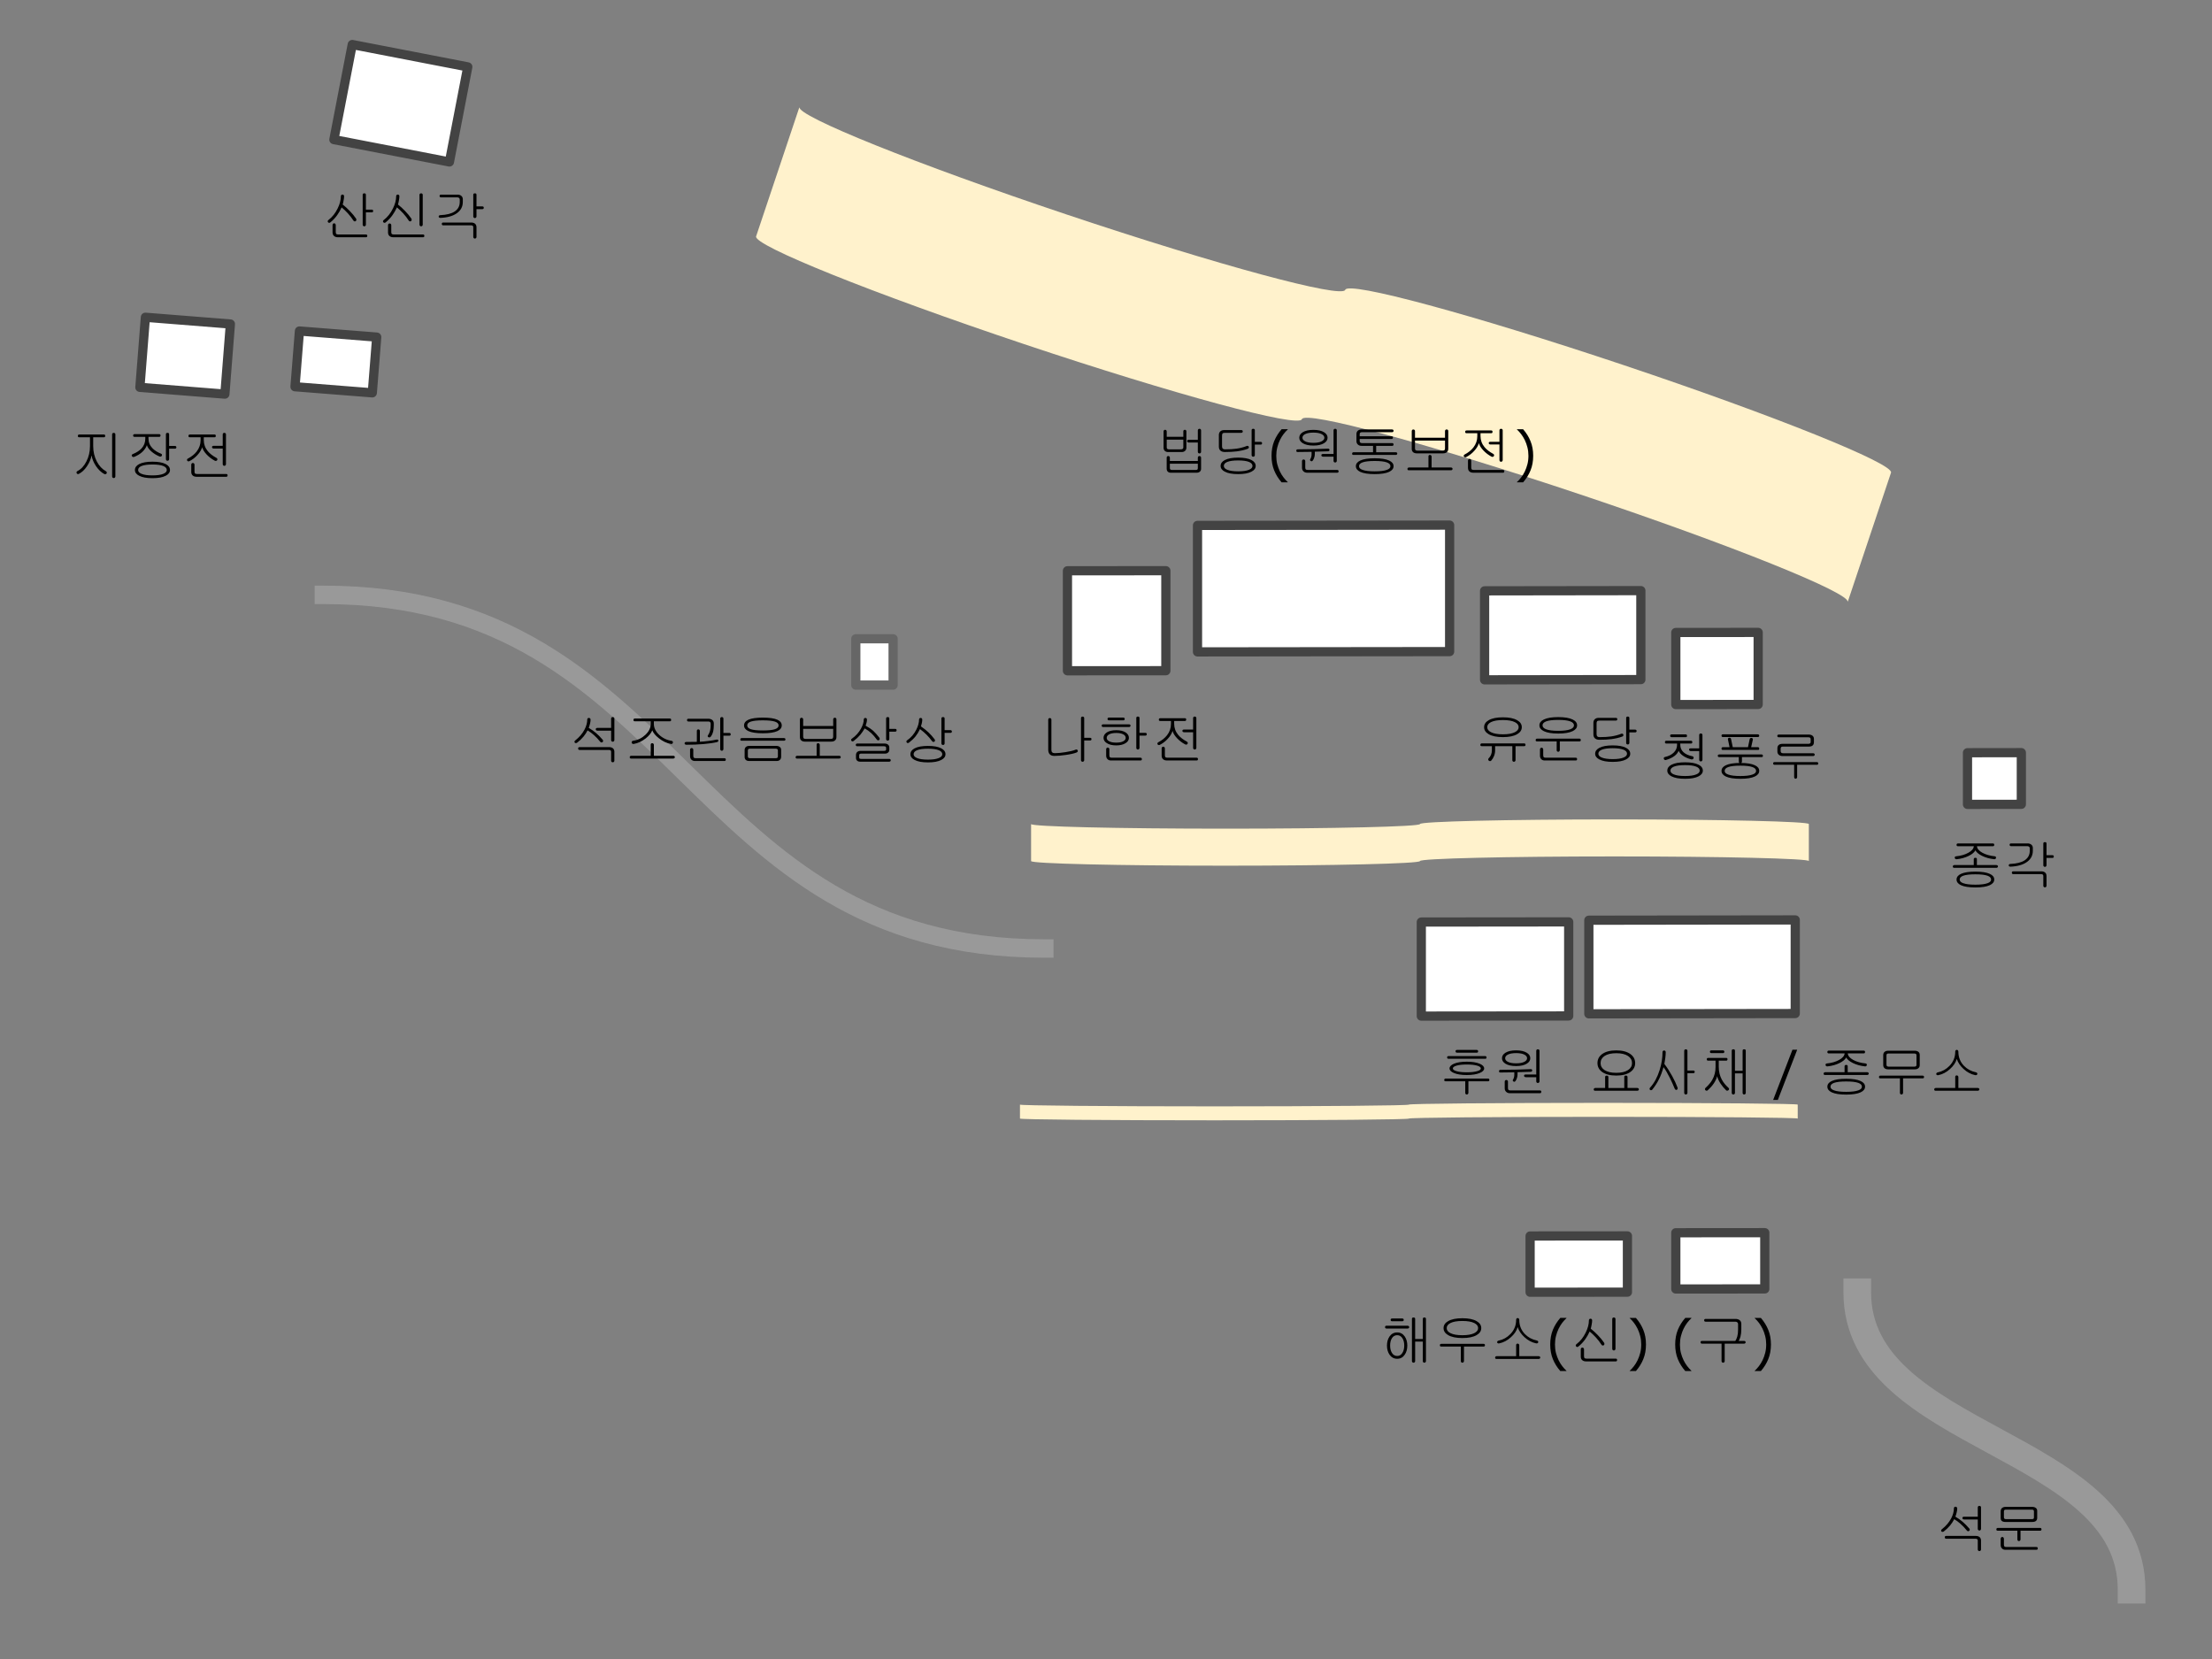 <?xml version="1.0" standalone="yes"?>

<svg version="1.1" viewBox="0.0 0.0 960.0 720.0" fill="none" stroke="none" stroke-linecap="square" stroke-miterlimit="10" xmlns="http://www.w3.org/2000/svg" xmlns:xlink="http://www.w3.org/1999/xlink"><rect x="0.0" y="0.0" width="960.0" height="720.0" fill="#808080" stroke="none"/><clipPath id="p.0"><path d="m0 0l960.0 0l0 720.0l-960.0 0l0 -720.0z" clip-rule="nonzero"></path></clipPath><g clip-path="url(#p.0)"><path fill="#000000" fill-opacity="0.0" d="m0 0l960.0 0l0 720.0l-960.0 0z" fill-rule="nonzero"></path><path fill="#ffffff" d="m63.107 137.69l36.882 2.929l-2.394 30.425l-36.882 -2.929z" fill-rule="nonzero"></path><path stroke="#434343" stroke-width="4.0" stroke-linejoin="round" stroke-linecap="butt" d="m63.107 137.69l36.882 2.929l-2.394 30.425l-36.882 -2.929z" fill-rule="nonzero"></path><path fill="#ffffff" d="m152.877 19.328l50.142 9.701l-7.969 41.26l-50.142 -9.701z" fill-rule="nonzero"></path><path stroke="#434343" stroke-width="4.0" stroke-linejoin="round" stroke-linecap="butt" d="m152.877 19.328l50.142 9.701l-7.969 41.26l-50.142 -9.701z" fill-rule="nonzero"></path><path fill="#ffffff" d="m129.955 143.653l33.543 2.646l-1.921 24.189l-33.543 -2.646z" fill-rule="nonzero"></path><path stroke="#434343" stroke-width="4.0" stroke-linejoin="round" stroke-linecap="butt" d="m129.955 143.653l33.543 2.646l-1.921 24.189l-33.543 -2.646z" fill-rule="nonzero"></path><path fill="#ffffff" d="m371.42 277.231l16.189 0l0 20.095l-16.189 0z" fill-rule="nonzero"></path><path stroke="#666666" stroke-width="4.0" stroke-linejoin="round" stroke-linecap="butt" d="m371.42 277.231l16.189 0l0 20.095l-16.189 0z" fill-rule="nonzero"></path><path fill="#ffffff" d="m463.268 247.711l42.709 -0.031l0 43.402l-42.709 0.031z" fill-rule="nonzero"></path><path stroke="#434343" stroke-width="4.0" stroke-linejoin="round" stroke-linecap="butt" d="m463.268 247.711l42.709 -0.031l0 43.402l-42.709 0.031z" fill-rule="nonzero"></path><path fill="#ffffff" d="m519.713 228.022l109.417 -0.126l0 54.898l-109.417 0.126z" fill-rule="nonzero"></path><path stroke="#434343" stroke-width="4.0" stroke-linejoin="round" stroke-linecap="butt" d="m519.713 228.022l109.417 -0.126l0 54.898l-109.417 0.126z" fill-rule="nonzero"></path><path fill="#ffffff" d="m644.314 256.423l67.811 -0.094l0 38.614l-67.811 0.094z" fill-rule="nonzero"></path><path stroke="#434343" stroke-width="4.0" stroke-linejoin="round" stroke-linecap="butt" d="m644.314 256.423l67.811 -0.094l0 38.614l-67.811 0.094z" fill-rule="nonzero"></path><path fill="#ffffff" d="m727.294 274.494l35.748 -0.031l0 31.276l-35.748 0.031z" fill-rule="nonzero"></path><path stroke="#434343" stroke-width="4.0" stroke-linejoin="round" stroke-linecap="butt" d="m727.294 274.494l35.748 -0.031l0 31.276l-35.748 0.031z" fill-rule="nonzero"></path><path fill="#ffffff" d="m853.884 326.674l23.37 -0.031l0 22.425l-23.37 0.031z" fill-rule="nonzero"></path><path stroke="#434343" stroke-width="4.0" stroke-linejoin="round" stroke-linecap="butt" d="m853.884 326.674l23.37 -0.031l0 22.425l-23.37 0.031z" fill-rule="nonzero"></path><path fill="#ffffff" d="m689.555 399.366l89.575 -0.126l0 40.63l-89.575 0.126z" fill-rule="nonzero"></path><path stroke="#434343" stroke-width="4.0" stroke-linejoin="round" stroke-linecap="butt" d="m689.555 399.366l89.575 -0.126l0 40.63l-89.575 0.126z" fill-rule="nonzero"></path><path fill="#ffffff" d="m616.842 400.163l63.968 -0.063l0 40.819l-63.968 0.063z" fill-rule="nonzero"></path><path stroke="#434343" stroke-width="4.0" stroke-linejoin="round" stroke-linecap="butt" d="m616.842 400.163l63.968 -0.063l0 40.819l-63.968 0.063z" fill-rule="nonzero"></path><path fill="#ffffff" d="m664.063 536.415l42.236 -0.031l0 24.409l-42.236 0.031z" fill-rule="nonzero"></path><path stroke="#434343" stroke-width="4.0" stroke-linejoin="round" stroke-linecap="butt" d="m664.063 536.415l42.236 -0.031l0 24.409l-42.236 0.031z" fill-rule="nonzero"></path><path fill="#ffffff" d="m727.294 535.008l38.614 -0.031l0 24.409l-38.614 0.031z" fill-rule="nonzero"></path><path stroke="#434343" stroke-width="4.0" stroke-linejoin="round" stroke-linecap="butt" d="m727.294 535.008l38.614 -0.031l0 24.409l-38.614 0.031z" fill-rule="nonzero"></path><path fill="#fff2cc" d="m346.955 46.445l0 0c-1.298 3.876 50.675 24.779 116.085 46.689c65.41 21.91 119.487 36.53 120.786 32.655l0 0c1.298 -3.876 55.376 10.744 120.786 32.655c65.41 21.91 117.383 42.814 116.084 46.689l-18.805 56.138c1.298 -3.876 -50.675 -24.779 -116.085 -46.689c-65.41 -21.91 -119.487 -36.53 -120.786 -32.655c-1.298 3.876 -55.376 -10.744 -120.786 -32.655c-65.41 -21.91 -117.383 -42.814 -116.085 -46.689z" fill-rule="nonzero"></path><path fill="#fff2cc" d="m447.491 357.633l0 0c0 1.109 37.781 2.008 84.386 2.008c46.605 3.0517578E-5 84.386 -0.899 84.386 -2.008l0 0c0 -1.109 37.781 -2.008 84.386 -2.008c46.605 0 84.386 0.899 84.386 2.008l0 16.065c0 -1.109 -37.781 -2.008 -84.386 -2.008c-46.605 0 -84.386 0.899 -84.386 2.008c0 1.109 -37.781 2.008 -84.386 2.008c-46.605 0 -84.386 -0.899 -84.386 -2.008z" fill-rule="nonzero"></path><path fill="#fff2cc" d="m442.664 479.399l0 0c0 0.418 37.781 0.757 84.386 0.757c46.605 0 84.386 -0.339 84.386 -0.757l0 0c0 -0.418 37.781 -0.757 84.386 -0.757c46.605 0 84.386 0.339 84.386 0.757l0 6.058c0 -0.418 -37.781 -0.757 -84.386 -0.757c-46.605 0 -84.386 0.339 -84.386 0.757c0 0.418 -37.781 0.757 -84.386 0.757c-46.605 -3.0517578E-5 -84.386 -0.339 -84.386 -0.757z" fill-rule="nonzero"></path><path fill="#000000" fill-opacity="0.0" d="m806.042 560.824c0 32.276 29.764 48.413 59.528 64.551c29.764 16.138 59.528 32.276 59.528 64.551" fill-rule="nonzero"></path><path stroke="#999999" stroke-width="12.0" stroke-linejoin="round" stroke-linecap="butt" d="m806.042 560.824c0 32.276 29.764 48.413 59.528 64.551c29.764 16.138 59.528 32.276 59.528 64.551" fill-rule="nonzero"></path><path fill="#000000" fill-opacity="0.0" d="m140.559 258.168c78.165 0 117.248 38.37 156.331 76.74c39.083 38.37 78.165 76.74 156.331 76.74" fill-rule="nonzero"></path><path stroke="#999999" stroke-width="8.0" stroke-linejoin="round" stroke-linecap="butt" d="m140.559 258.168c78.165 0 117.248 38.37 156.331 76.74c39.083 38.37 78.165 76.74 156.331 76.74" fill-rule="nonzero"></path><path fill="#000000" fill-opacity="0.0" d="m21.522 174.236l109.417 0l0 40.756l-109.417 0z" fill-rule="nonzero"></path><path fill="#000000" d="m45.085 188.573l-10.641 0q-0.656 0 -0.656 0.594q-0.031 0.609 0.625 0.609l4.641 0l0 3.812q0 3.656 -1.562 6.688q-1.5 2.953 -3.875 4.172q-0.297 0.141 -0.391 0.422q-0.078 0.25 0.062 0.516q0.125 0.234 0.359 0.328q0.25 0.109 0.531 -0.031q1.969 -0.984 3.547 -3.297q1.547 -2.281 2.016 -4.734q0.391 2.391 1.984 4.734q1.594 2.297 3.469 3.297q0.359 0.188 0.656 0.094q0.281 -0.062 0.422 -0.328q0.125 -0.234 0.047 -0.516q-0.062 -0.281 -0.375 -0.438q-2.453 -1.359 -3.953 -4.266q-1.547 -3.0 -1.547 -6.656l0 -3.797l4.641 0q0.578 0 0.578 -0.609q0 -0.594 -0.578 -0.594zm4.984 18.172l0 -18.234q0 -0.312 -0.234 -0.5q-0.188 -0.141 -0.469 -0.141q-0.297 0 -0.484 0.141q-0.219 0.188 -0.219 0.5l0 18.234q0 0.328 0.219 0.547q0.188 0.188 0.484 0.188q0.281 0 0.469 -0.188q0.234 -0.219 0.234 -0.547zm19.016 -18.328l-10.641 0q-0.656 0 -0.656 0.578q-0.031 0.609 0.625 0.609l4.641 0l0 0.781q0 2.453 -1.609 4.219q-1.344 1.453 -3.844 2.484q-0.312 0.109 -0.406 0.375q-0.062 0.234 0.047 0.469q0.141 0.25 0.375 0.344q0.266 0.125 0.562 0.031q2.109 -0.828 3.594 -2.188q1.422 -1.359 1.969 -2.922q0.391 1.375 2.016 2.781q1.5 1.297 3.422 2.109q0.328 0.141 0.625 0.047q0.281 -0.094 0.422 -0.344q0.125 -0.266 0.047 -0.516q-0.094 -0.266 -0.391 -0.375q-2.344 -0.938 -3.703 -2.344q-1.734 -1.781 -1.734 -4.219l0 -0.734l4.641 0q0.578 0 0.578 -0.609q0 -0.578 -0.578 -0.578zm4.312 5.109l0 -5.062q0 -0.609 -0.703 -0.609q-0.688 0 -0.688 0.625l0 10.781q0 0.328 0.219 0.547q0.188 0.156 0.469 0.156q0.281 0 0.469 -0.156q0.234 -0.188 0.234 -0.516l0 -4.578l2.594 0q0.266 0 0.422 -0.188q0.141 -0.188 0.141 -0.422q-0.016 -0.234 -0.188 -0.422q-0.156 -0.156 -0.469 -0.156l-2.5 0zm-7.219 6.844q-3.781 0 -5.797 1.047q-1.828 0.969 -1.828 2.562q0 1.547 1.828 2.484q2.016 1.062 5.797 1.062q3.75 0 5.766 -1.062q1.828 -0.938 1.828 -2.484q0 -1.594 -1.828 -2.562q-2.016 -1.047 -5.766 -1.047zm0 1.219q3.094 0 4.703 0.656q1.5 0.625 1.5 1.734q0 1.047 -1.5 1.656q-1.609 0.688 -4.703 0.688q-3.125 0 -4.766 -0.688q-1.469 -0.609 -1.469 -1.656q0 -1.109 1.469 -1.734q1.625 -0.656 4.766 -0.656zm26.906 -13.016l-10.641 0q-0.656 0 -0.656 0.594q-0.031 0.609 0.625 0.609l4.641 0l0 1.266q0 2.734 -1.703 4.922q-1.406 1.797 -3.797 3.047q-0.312 0.156 -0.375 0.422q-0.078 0.234 0.062 0.469q0.141 0.234 0.375 0.297q0.281 0.094 0.562 -0.047q2.0 -1.0 3.516 -2.688q1.531 -1.641 2.047 -3.375q0.422 1.562 1.984 3.203q1.5 1.578 3.453 2.625q0.328 0.188 0.656 0.094q0.25 -0.062 0.422 -0.328q0.141 -0.234 0.062 -0.516q-0.062 -0.281 -0.375 -0.438q-2.406 -1.297 -3.75 -2.906q-1.75 -2.109 -1.75 -4.828l0 -1.219l4.641 0q0.578 0 0.578 -0.609q0 -0.594 -0.578 -0.594zm4.984 12.844l0 -12.938q0 -0.297 -0.234 -0.469q-0.188 -0.156 -0.469 -0.156q-0.297 0 -0.484 0.156q-0.219 0.188 -0.219 0.5l0 4.984l-4.0 0q-0.328 0 -0.5 0.172q-0.156 0.156 -0.156 0.422q0.016 0.234 0.203 0.391q0.219 0.188 0.562 0.188l3.891 0l0 6.75q0 0.359 0.219 0.562q0.188 0.188 0.484 0.188q0.281 0 0.469 -0.188q0.234 -0.203 0.234 -0.562zm-13.656 0.281q0 -0.375 -0.234 -0.578q-0.188 -0.188 -0.469 -0.188q-0.312 0 -0.5 0.188q-0.203 0.203 -0.203 0.578l0 3.125q0 1.031 0.656 1.578q0.609 0.516 1.656 0.516l12.875 0q0.578 0 0.578 -0.609q0 -0.594 -0.578 -0.594l-12.641 0q-0.672 0 -0.906 -0.219q-0.234 -0.234 -0.234 -0.859l0 -2.938z" fill-rule="nonzero"></path><path fill="#000000" fill-opacity="0.0" d="m130.921 70.289l119.055 0l0 40.756l-119.055 0z" fill-rule="nonzero"></path><path fill="#000000" d="m147.937 85.141q0 2.516 -1.406 5.344q-1.516 3.094 -3.953 4.969q-0.312 0.219 -0.359 0.516q-0.016 0.266 0.141 0.469q0.172 0.219 0.422 0.266q0.281 0.047 0.516 -0.141q1.719 -1.359 3.031 -3.188q1.078 -1.5 1.938 -3.375q1.406 1.172 2.703 2.578q1.406 1.547 2.391 3.109q0.188 0.312 0.484 0.375q0.266 0.047 0.516 -0.094q0.234 -0.156 0.281 -0.438q0.078 -0.328 -0.109 -0.656q-1.062 -1.594 -2.75 -3.328q-1.422 -1.484 -3.062 -2.797q0.234 -0.703 0.391 -1.703q0.219 -1.078 0.219 -1.906q0 -0.344 -0.234 -0.531q-0.188 -0.172 -0.469 -0.172q-0.281 0 -0.469 0.172q-0.219 0.188 -0.219 0.531zm10.859 5.844l0 -6.453q0 -0.625 -0.703 -0.625q-0.688 0 -0.688 0.625l0 12.984q0 0.328 0.219 0.516q0.188 0.188 0.469 0.188q0.281 0 0.469 -0.188q0.234 -0.188 0.234 -0.516l0 -5.344l2.547 0q0.609 0 0.609 -0.609q0 -0.578 -0.609 -0.578l-2.547 0zm-13.078 6.75q0 -0.406 -0.234 -0.609q-0.188 -0.219 -0.469 -0.219q-0.281 0 -0.469 0.219q-0.219 0.203 -0.219 0.609l0 3.094q0 0.984 0.594 1.547q0.625 0.594 1.734 0.594l12.141 0q0.609 0 0.609 -0.609q0 -0.594 -0.609 -0.594l-11.953 0q-0.656 0 -0.891 -0.219q-0.234 -0.234 -0.234 -0.859l0 -2.953zm26.219 -12.594q0 2.516 -1.406 5.344q-1.516 3.094 -3.953 4.969q-0.312 0.219 -0.359 0.516q-0.016 0.266 0.141 0.469q0.172 0.219 0.422 0.266q0.281 0.047 0.516 -0.141q1.719 -1.359 3.031 -3.188q1.078 -1.5 1.938 -3.375q1.406 1.172 2.703 2.578q1.406 1.547 2.391 3.109q0.188 0.312 0.484 0.375q0.266 0.047 0.516 -0.094q0.234 -0.156 0.281 -0.438q0.078 -0.328 -0.109 -0.656q-1.062 -1.594 -2.75 -3.328q-1.422 -1.484 -3.062 -2.797q0.234 -0.703 0.391 -1.703q0.219 -1.078 0.219 -1.906q0 -0.344 -0.234 -0.531q-0.188 -0.172 -0.469 -0.172q-0.281 0 -0.469 0.172q-0.219 0.188 -0.219 0.531zm11.531 12.328l0 -12.938q0 -0.297 -0.234 -0.469q-0.188 -0.156 -0.469 -0.156q-0.297 0 -0.484 0.156q-0.219 0.188 -0.219 0.5l0 12.906q0 0.359 0.219 0.562q0.188 0.188 0.484 0.188q0.281 0 0.469 -0.188q0.234 -0.203 0.234 -0.562zm-13.656 0.281q0 -0.375 -0.234 -0.578q-0.188 -0.188 -0.469 -0.188q-0.312 0 -0.5 0.188q-0.203 0.203 -0.203 0.578l0 3.125q0 1.031 0.656 1.578q0.609 0.516 1.656 0.516l12.875 0q0.578 0 0.578 -0.609q0 -0.594 -0.578 -0.594l-12.641 0q-0.672 0 -0.906 -0.219q-0.234 -0.234 -0.234 -0.859l0 -2.938zm28.781 -13.281l-7.172 0q-0.656 0 -0.641 0.578q0 0.609 0.656 0.609l7.016 0q0.484 0 0.766 0.234q0.312 0.234 0.312 0.734l0 1.031q0 2.641 -2.188 4.125q-2.156 1.422 -6.234 1.594q-0.344 0 -0.562 0.203q-0.156 0.172 -0.156 0.422q0 0.234 0.203 0.406q0.219 0.156 0.562 0.156q4.625 -0.203 7.172 -2.062q2.531 -1.828 2.531 -4.828l0 -1.234q0 -0.891 -0.656 -1.438q-0.625 -0.531 -1.609 -0.531zm8.203 5.109l0 -5.047q0 -0.625 -0.703 -0.625q-0.688 0 -0.688 0.625l0 9.406q0 0.328 0.219 0.516q0.188 0.188 0.469 0.188q0.281 0 0.469 -0.188q0.234 -0.188 0.234 -0.516l0 -3.172l2.547 0q0.609 0 0.609 -0.609q0 -0.578 -0.609 -0.578l-2.547 0zm-2.328 7.0l-12.094 0q-0.656 0 -0.625 0.609q0 0.609 0.625 0.609l12.094 0q0.5 0 0.734 0.219q0.203 0.188 0.203 0.625l0 4.188q0 0.328 0.219 0.531q0.188 0.172 0.469 0.172q0.281 0 0.469 -0.172q0.234 -0.203 0.234 -0.531l0 -4.188q0 -0.984 -0.594 -1.516q-0.609 -0.547 -1.734 -0.547z" fill-rule="nonzero"></path><path fill="#000000" fill-opacity="0.0" d="m238.089 297.585l192.504 0l0 50.961l-192.504 0z" fill-rule="nonzero"></path><path fill="#000000" d="m254.87 312.25q0 2.109 -1.172 4.359q-1.375 2.625 -4.031 4.734q-0.328 0.234 -0.344 0.516q-0.047 0.266 0.141 0.453q0.156 0.188 0.422 0.188q0.297 0.016 0.578 -0.172q1.594 -1.219 2.797 -2.672q1.0 -1.234 1.75 -2.672q1.484 0.891 2.719 2.016q1.406 1.219 2.75 2.906q0.203 0.281 0.531 0.312q0.281 0.016 0.5 -0.172q0.234 -0.188 0.234 -0.469q0.016 -0.297 -0.219 -0.562q-1.469 -1.703 -2.828 -2.859q-1.359 -1.172 -3.188 -2.266q0.344 -0.891 0.562 -1.859q0.234 -0.953 0.234 -1.688q0 -0.375 -0.234 -0.578q-0.219 -0.188 -0.5 -0.188q-0.281 -0.031 -0.484 0.156q-0.219 0.188 -0.219 0.516zm11.766 8.938l0 -9.359q0 -0.297 -0.234 -0.469q-0.188 -0.156 -0.469 -0.156q-0.297 0 -0.484 0.156q-0.219 0.188 -0.219 0.5l0 4.047l-5.969 0q-0.359 0 -0.547 0.172q-0.156 0.188 -0.156 0.422q0 0.234 0.188 0.422q0.203 0.188 0.562 0.188l5.922 0l0 4.078q0 0.328 0.219 0.531q0.188 0.188 0.484 0.188q0.281 0 0.469 -0.188q0.234 -0.203 0.234 -0.531zm-2.25 3.062l-12.844 0q-0.656 0 -0.625 0.609q0 0.609 0.625 0.609l12.734 0q0.516 0 0.75 0.219q0.203 0.188 0.203 0.625l0 3.812q0 0.328 0.219 0.531q0.188 0.172 0.484 0.172q0.281 0 0.469 -0.172q0.234 -0.203 0.234 -0.531l0 -3.859q0 -0.938 -0.578 -1.469q-0.594 -0.547 -1.672 -0.547zm26.297 -12.422l-15.109 0q-0.656 0 -0.656 0.609q-0.031 0.609 0.625 0.609l6.875 0l0 1.156q0 2.5 -2.297 4.688q-2.297 2.172 -5.297 2.578q-0.375 0.047 -0.562 0.297q-0.172 0.234 -0.125 0.516q0.047 0.281 0.281 0.453q0.234 0.188 0.609 0.141q2.766 -0.5 5.234 -2.438q2.156 -1.734 2.828 -3.5q0.641 1.719 2.859 3.453q2.484 1.984 5.281 2.484q0.328 0.047 0.562 -0.141q0.203 -0.172 0.25 -0.453q0.047 -0.25 -0.094 -0.484q-0.156 -0.234 -0.484 -0.281q-3.125 -0.469 -5.422 -2.656q-2.266 -2.156 -2.266 -4.656l0 -1.156l6.906 0q0.594 0 0.594 -0.609q0 -0.609 -0.594 -0.609zm-8.266 11.328l0 4.844l-8.422 0q-0.328 0 -0.516 0.172q-0.156 0.188 -0.188 0.422q-0.016 0.234 0.125 0.422q0.141 0.188 0.391 0.188l18.406 0q0.297 0 0.484 -0.188q0.188 -0.188 0.188 -0.422q0 -0.234 -0.188 -0.422q-0.188 -0.172 -0.516 -0.172l-8.406 0l0 -4.75q0 -0.328 -0.234 -0.516q-0.188 -0.188 -0.453 -0.188q-0.281 -0.031 -0.469 0.141q-0.203 0.156 -0.203 0.469zm24.891 -11.234l-8.516 0q-0.625 0 -0.625 0.594q0 0.609 0.609 0.609l8.672 0q0.469 0 0.719 0.234q0.266 0.234 0.266 0.719l0 0.594q0 1.281 -0.219 2.172q-0.25 1.219 -0.906 2.188q-0.422 0.578 0.141 0.891q0.562 0.297 1.031 -0.234q0.766 -0.984 1.094 -2.484q0.188 -1.031 0.219 -2.469l0 -0.75q0 -0.953 -0.641 -1.5q-0.656 -0.562 -1.844 -0.562zm6.656 6.172l0 -6.266q0 -0.297 -0.234 -0.469q-0.188 -0.156 -0.469 -0.156q-0.281 0 -0.469 0.156q-0.219 0.188 -0.219 0.5l0 13.234q0 0.328 0.219 0.547q0.188 0.188 0.469 0.188q0.281 0 0.469 -0.188q0.234 -0.219 0.234 -0.547l0 -5.812l2.594 0q0.594 0 0.562 -0.609q0 -0.578 -0.609 -0.578l-2.547 0zm-11.531 -0.844l0 4.703q-0.984 0.031 -2.531 0.031q-0.828 0.016 -2.016 0.016q-0.375 0 -0.594 0.188q-0.188 0.172 -0.188 0.422q0 0.234 0.188 0.406q0.219 0.203 0.594 0.203q3.891 0 7.453 -0.297q3.703 -0.328 5.906 -0.875q0.281 -0.094 0.422 -0.297q0.141 -0.219 0.094 -0.422q-0.078 -0.219 -0.281 -0.328q-0.234 -0.094 -0.594 0q-1.469 0.328 -3.531 0.578q-2.109 0.281 -3.609 0.328l0 -4.656q0 -0.359 -0.219 -0.547q-0.188 -0.156 -0.438 -0.156q-0.281 0 -0.469 0.156q-0.188 0.188 -0.188 0.547zm-1.547 8.109q0 -0.328 -0.234 -0.516q-0.188 -0.188 -0.469 -0.188q-0.281 0 -0.469 0.188q-0.219 0.188 -0.219 0.516l0 2.812q0 0.906 0.562 1.5q0.562 0.594 1.531 0.594l12.797 0q0.609 0 0.609 -0.609q0 -0.594 -0.609 -0.594l-12.375 0q-0.656 0 -0.891 -0.219q-0.234 -0.234 -0.234 -0.859l0 -2.625zm30.203 -13.922q-4.219 0 -6.281 0.906q-1.891 0.875 -1.891 2.484q0 1.594 1.891 2.469q2.062 0.938 6.281 0.938q4.203 0 6.266 -0.938q1.922 -0.875 1.922 -2.469q0 -1.609 -1.922 -2.484q-2.062 -0.906 -6.266 -0.906zm0 1.188q3.594 0 5.234 0.547q1.594 0.531 1.594 1.656q0 1.109 -1.594 1.641q-1.625 0.547 -5.234 0.547q-3.625 0 -5.25 -0.547q-1.547 -0.516 -1.547 -1.641q0 -1.125 1.547 -1.656q1.641 -0.547 5.25 -0.547zm9.094 7.688l-18.188 0q-0.672 0 -0.703 0.562q-0.047 0.594 0.594 0.594l18.344 0q0.656 0 0.656 -0.594q-0.016 -0.562 -0.703 -0.562zm-3.234 3.406l-11.812 0q-0.906 0 -1.453 0.484q-0.516 0.5 -0.516 1.359l0 2.938q0 0.812 0.516 1.297q0.5 0.469 1.438 0.469l12.016 0q0.844 0 1.359 -0.516q0.516 -0.5 0.516 -1.297l0 -3.078q0 -0.75 -0.578 -1.188q-0.562 -0.469 -1.484 -0.469zm0.656 1.984l0 2.609q0 0.391 -0.25 0.578q-0.234 0.172 -0.75 0.172l-10.969 0q-0.609 0 -0.844 -0.188q-0.219 -0.188 -0.219 -0.656l0 -2.438q0 -0.469 0.188 -0.656q0.234 -0.219 0.797 -0.219l11.0 0q0.531 0 0.797 0.188q0.25 0.172 0.25 0.609zm24.0 -9.391l0 3.328q0 0.609 -0.25 0.844q-0.266 0.203 -0.875 0.203l-10.781 0q-0.625 0 -0.891 -0.234q-0.234 -0.234 -0.234 -0.797l0 -3.344l13.031 0zm0 -4.109l0 2.891l-13.031 0l0 -2.891q0 -0.344 -0.234 -0.531q-0.188 -0.172 -0.469 -0.172q-0.297 0 -0.484 0.172q-0.219 0.203 -0.219 0.562l0 7.703q0 0.922 0.609 1.438q0.594 0.484 1.547 0.484l11.422 0q1.078 0 1.656 -0.516q0.609 -0.516 0.609 -1.5l0 -7.688q0 -0.328 -0.234 -0.516q-0.188 -0.156 -0.469 -0.156q-0.297 0 -0.484 0.188q-0.219 0.188 -0.219 0.531zm-7.188 10.953l0 4.844l-8.422 0q-0.328 0 -0.516 0.172q-0.156 0.188 -0.188 0.422q-0.016 0.234 0.125 0.422q0.141 0.188 0.391 0.188l18.406 0q0.297 0 0.484 -0.188q0.188 -0.188 0.188 -0.422q0 -0.234 -0.188 -0.422q-0.188 -0.172 -0.516 -0.172l-8.406 0l0 -4.75q0 -0.328 -0.234 -0.516q-0.188 -0.188 -0.453 -0.188q-0.281 -0.031 -0.469 0.141q-0.203 0.156 -0.203 0.469zm20.453 -10.875q0 1.703 -1.188 3.906q-1.453 2.625 -3.922 4.359q-0.328 0.188 -0.375 0.469q-0.047 0.266 0.125 0.469q0.141 0.219 0.391 0.266q0.281 0.047 0.562 -0.141q1.734 -1.344 2.906 -2.719q0.922 -1.109 1.906 -2.766q1.562 0.859 2.859 2.062q1.219 1.141 2.391 2.781q0.203 0.281 0.516 0.328q0.25 0.031 0.484 -0.109q0.219 -0.172 0.266 -0.453q0.016 -0.297 -0.188 -0.609q-1.391 -1.797 -2.531 -2.859q-1.391 -1.234 -3.375 -2.312l0.047 -0.219q0.25 -0.719 0.344 -1.125q0.172 -0.656 0.172 -1.328q0 -0.359 -0.234 -0.547q-0.188 -0.156 -0.469 -0.156q-0.281 0 -0.469 0.156q-0.219 0.188 -0.219 0.547zm11.094 4.047l0 -4.5q0 -0.625 -0.703 -0.625q-0.688 0 -0.688 0.625l0 8.938q0 0.297 0.219 0.484q0.188 0.172 0.469 0.172q0.281 0 0.469 -0.172q0.234 -0.188 0.234 -0.484l0 -3.234l2.547 0q0.609 0 0.609 -0.609q0 -0.594 -0.609 -0.594l-2.547 0zm-2.094 6.359l-11.734 0q-0.703 0 -0.734 0.578q0 0.609 0.703 0.609l11.531 0q0.516 0 0.734 0.172q0.203 0.156 0.203 0.578l0 0.641q0 0.328 -0.25 0.469q-0.219 0.141 -0.656 0.141l-10.125 0q-1.031 0 -1.547 0.516q-0.5 0.484 -0.5 1.359l0 1.188q0 0.734 0.5 1.188q0.469 0.438 1.266 0.438l12.672 0q0.312 0 0.5 -0.188q0.156 -0.188 0.156 -0.422q0 -0.234 -0.188 -0.422q-0.188 -0.172 -0.516 -0.172l-12.203 0q-0.422 0 -0.609 -0.141q-0.188 -0.141 -0.188 -0.484l0 -0.844q0 -0.422 0.156 -0.609q0.219 -0.219 0.656 -0.219l10.406 0q0.844 0 1.359 -0.484q0.5 -0.453 0.5 -1.203l0 -0.906q0 -0.844 -0.562 -1.312q-0.562 -0.469 -1.531 -0.469zm15.0 -10.406q0 1.969 -1.188 4.359q-1.453 2.906 -3.922 4.594q-0.328 0.203 -0.375 0.484q-0.047 0.281 0.125 0.5q0.141 0.234 0.391 0.25q0.281 0.047 0.562 -0.141q1.781 -1.375 2.906 -2.781q0.984 -1.219 1.906 -3.125q1.641 1.219 2.859 2.438q1.266 1.266 2.391 2.797q0.203 0.281 0.516 0.328q0.25 0.047 0.484 -0.125q0.219 -0.156 0.266 -0.422q0.016 -0.297 -0.188 -0.609q-1.312 -1.703 -2.531 -2.875q-1.312 -1.25 -3.375 -2.719q0.25 -0.797 0.375 -1.391q0.188 -0.812 0.188 -1.562q0 -0.359 -0.234 -0.547q-0.188 -0.156 -0.469 -0.156q-0.281 0 -0.469 0.156q-0.219 0.188 -0.219 0.547zm11.094 4.594l0 -5.062q0 -0.609 -0.703 -0.609q-0.688 0 -0.688 0.625l0 10.781q0 0.328 0.219 0.547q0.188 0.156 0.469 0.156q0.281 0 0.469 -0.156q0.234 -0.188 0.234 -0.516l0 -4.578l2.594 0q0.266 0 0.422 -0.188q0.141 -0.188 0.141 -0.422q-0.016 -0.234 -0.188 -0.422q-0.156 -0.156 -0.469 -0.156l-2.5 0zm-7.219 6.844q-3.781 0 -5.797 1.047q-1.828 0.969 -1.828 2.562q0 1.547 1.828 2.484q2.016 1.062 5.797 1.062q3.75 0 5.766 -1.062q1.828 -0.938 1.828 -2.484q0 -1.594 -1.828 -2.562q-2.016 -1.047 -5.766 -1.047zm0 1.219q3.094 0 4.703 0.656q1.5 0.625 1.5 1.734q0 1.047 -1.5 1.656q-1.609 0.688 -4.703 0.688q-3.125 0 -4.766 -0.688q-1.469 -0.609 -1.469 -1.656q0 -1.109 1.469 -1.734q1.625 -0.656 4.766 -0.656z" fill-rule="nonzero"></path><path fill="#000000" fill-opacity="0.0" d="m387.609 325.577l826.142 0l0 96.378l-826.142 0z" fill-rule="nonzero"></path><path fill="#000000" fill-opacity="0.0" d="m607.152 441.764l312.661 0l0 43.811l-312.661 0z" fill-rule="nonzero"></path><path fill="#000000" d="m644.512 458.335l-15.812 0q-0.656 0 -0.656 0.578q0 0.594 0.656 0.594l15.891 0q0.578 0 0.562 -0.594q-0.031 -0.578 -0.641 -0.578zm-3.656 -2.672l-8.5 0q-0.656 0 -0.656 0.578q0 0.609 0.656 0.609l8.594 0q0.562 0 0.547 -0.609q-0.031 -0.578 -0.641 -0.578zm-4.266 5.109q-3.531 0 -5.625 0.891q-1.875 0.844 -1.875 2.031q0 1.172 1.875 1.969q2.094 0.891 5.625 0.891q3.516 0 5.625 -0.891q1.906 -0.812 1.906 -1.969q0 -1.188 -1.906 -2.031q-2.109 -0.891 -5.625 -0.891zm0 1.219q2.906 0 4.578 0.516q1.516 0.469 1.516 1.188q0 0.703 -1.516 1.156q-1.641 0.516 -4.578 0.516q-2.922 0 -4.562 -0.516q-1.5 -0.453 -1.5 -1.156q0 -0.719 1.5 -1.188q1.656 -0.516 4.562 -0.516zm9.172 6.094l-18.266 0q-0.672 0 -0.703 0.578q-0.047 0.609 0.594 0.609l8.531 0l0 5.031q0 0.328 0.203 0.531q0.188 0.172 0.469 0.172q0.266 0 0.453 -0.188q0.234 -0.219 0.234 -0.547l0 -5.0l8.531 0q0.578 0 0.578 -0.609q-0.016 -0.578 -0.625 -0.578zm12.234 -12.234q-3.0 0 -4.672 1.047q-1.469 0.938 -1.469 2.375q0 1.406 1.469 2.344q1.672 1.047 4.672 1.047q2.969 0 4.641 -1.047q1.5 -0.938 1.5 -2.344q0 -1.438 -1.5 -2.375q-1.672 -1.047 -4.641 -1.047zm0 1.188q2.359 0 3.625 0.688q1.125 0.609 1.125 1.547q0 0.906 -1.125 1.516q-1.266 0.688 -3.625 0.688q-2.391 0 -3.656 -0.688q-1.109 -0.609 -1.109 -1.516q0 -0.938 1.109 -1.547q1.266 -0.688 3.656 -0.688zm-0.797 8.344l0 1.031q0 0.641 -0.141 1.156q-0.141 0.516 -0.359 0.891q-0.391 0.516 0.078 0.859q0.469 0.375 0.891 -0.094q0.391 -0.484 0.656 -1.281q0.281 -0.828 0.281 -1.688l0 -0.938l5.766 -0.172q0.281 -0.016 0.469 -0.234q0.141 -0.156 0.141 -0.391q-0.031 -0.266 -0.219 -0.406q-0.203 -0.156 -0.531 -0.109q-2.188 0.109 -6.125 0.203q-3.672 0.094 -6.906 0.094q-0.609 0 -0.641 0.562q-0.016 0.594 0.562 0.594l6.078 -0.078zm10.938 3.922l0 -13.297q0 -0.297 -0.234 -0.469q-0.188 -0.156 -0.469 -0.156q-0.297 0 -0.484 0.156q-0.219 0.188 -0.219 0.5l0 10.281l-4.641 0q-0.328 0 -0.516 0.172q-0.156 0.156 -0.141 0.422q0 0.234 0.219 0.391q0.203 0.188 0.578 0.188l4.5 0l0 1.812q0 0.328 0.219 0.531q0.188 0.172 0.484 0.172q0.281 0 0.469 -0.172q0.234 -0.203 0.234 -0.531zm-13.688 0.094q0 -0.328 -0.234 -0.516q-0.188 -0.188 -0.469 -0.188q-0.297 0 -0.484 0.188q-0.219 0.188 -0.219 0.516l0 2.953q0 0.906 0.641 1.5q0.625 0.594 1.594 0.594l13.031 0q0.609 0 0.609 -0.609q0 -0.594 -0.609 -0.594l-12.703 0q-0.688 0 -0.922 -0.219q-0.234 -0.234 -0.234 -0.859l0 -2.766z" fill-rule="nonzero"></path><path fill="#000000" d="m701.465 455.866q-3.938 0 -6.141 1.594q-2.031 1.5 -2.031 3.922q0 2.359 2.031 3.844q2.203 1.562 6.141 1.562q3.922 0 6.125 -1.562q2.062 -1.484 2.062 -3.844q0 -2.422 -2.062 -3.922q-2.203 -1.594 -6.125 -1.594zm0 1.219q3.281 0 5.109 1.219q1.719 1.156 1.719 3.078q0 1.875 -1.719 3.016q-1.828 1.203 -5.109 1.203q-3.297 0 -5.125 -1.203q-1.688 -1.125 -1.688 -3.016q0 -1.922 1.688 -3.078q1.828 -1.219 5.125 -1.219zm-4.844 10.359l0 4.734l-4.25 0q-0.328 0 -0.516 0.172q-0.156 0.188 -0.188 0.422q-0.016 0.234 0.125 0.422q0.141 0.188 0.391 0.188l18.406 0q0.297 0 0.484 -0.188q0.188 -0.188 0.188 -0.422q0 -0.234 -0.188 -0.422q-0.188 -0.172 -0.516 -0.172l-4.219 0l0 -4.734q0 -0.656 -0.703 -0.656q-0.703 -0.016 -0.703 0.641l0 4.75l-6.906 0l0 -4.703q0 -0.656 -0.703 -0.656q-0.703 -0.031 -0.703 0.625zm24.906 -10.844q0 3.797 -1.234 7.75q-1.453 4.672 -4.125 7.641q-0.266 0.266 -0.266 0.562q0 0.266 0.219 0.453q0.188 0.156 0.438 0.141q0.281 0 0.5 -0.234q1.797 -2.203 2.969 -4.625q1.109 -2.219 1.922 -5.156q1.219 1.578 2.719 4.594q1.219 2.438 2.141 4.734q0.141 0.328 0.391 0.469q0.266 0.141 0.5 0.047q0.25 -0.109 0.344 -0.375q0.125 -0.281 -0.016 -0.656q-0.844 -2.297 -2.328 -4.984q-1.594 -2.906 -3.375 -5.234q0.234 -1.125 0.406 -2.531q0.188 -1.453 0.188 -2.594q0 -0.328 -0.234 -0.516q-0.188 -0.188 -0.469 -0.188q-0.281 0 -0.469 0.188q-0.219 0.188 -0.219 0.516zm10.812 8.016l0 -8.578q0 -0.312 -0.234 -0.5q-0.188 -0.141 -0.469 -0.141q-0.281 0 -0.469 0.141q-0.219 0.188 -0.219 0.5l0 18.281q0 0.312 0.219 0.5q0.188 0.188 0.469 0.188q0.281 0 0.469 -0.188q0.234 -0.188 0.234 -0.5l0 -8.562l2.594 0q0.562 0 0.562 -0.578q0 -0.562 -0.562 -0.562l-2.594 0zm15.375 -8.766l-4.953 0q-0.656 0 -0.656 0.578q0 0.609 0.656 0.609l5.047 0q0.25 0 0.422 -0.188q0.141 -0.188 0.141 -0.422q-0.031 -0.234 -0.188 -0.422q-0.172 -0.156 -0.469 -0.156zm1.453 3.281l-7.781 0q-0.656 0 -0.656 0.578q-0.031 0.609 0.625 0.609l3.188 0l0 2.766q0 3.047 -1.422 5.562q-1.031 1.781 -2.859 3.422q-0.281 0.234 -0.312 0.562q-0.016 0.281 0.172 0.484q0.188 0.219 0.469 0.234q0.281 0.047 0.531 -0.156q1.484 -1.312 2.562 -2.859q1.172 -1.688 1.562 -3.281q0.359 1.547 1.5 3.281q0.984 1.5 2.391 2.859q0.219 0.203 0.516 0.156q0.281 -0.016 0.516 -0.234q0.219 -0.203 0.234 -0.484q0 -0.312 -0.25 -0.516q-1.859 -1.672 -2.844 -3.469q-1.375 -2.531 -1.375 -5.609l0 -2.719l3.234 0q0.531 0 0.562 -0.609q0 -0.578 -0.562 -0.578zm7.125 -3.141l0 8.719l-3.328 0l0 -8.719q0 -0.609 -0.703 -0.609q-0.688 0 -0.688 0.609l0 18.312q0 0.328 0.219 0.531q0.188 0.172 0.469 0.172q0.281 0 0.469 -0.172q0.234 -0.203 0.234 -0.531l0 -8.453l3.328 0l0 8.5q0 0.297 0.203 0.484q0.188 0.172 0.469 0.172q0.266 0 0.453 -0.188q0.234 -0.188 0.234 -0.5l0 -18.328q0 -0.609 -0.688 -0.609q-0.672 0 -0.672 0.609z" fill-rule="nonzero"></path><path fill="#000000" d="m779.98 455.569l-8.406 21.797l-2.031 0l8.375 -21.797l2.062 0z" fill-rule="nonzero"></path><path fill="#000000" d="m808.832 455.96l-15.109 0q-0.656 0 -0.656 0.594q-0.031 0.609 0.625 0.609l6.875 0q-0.141 1.594 -2.375 2.828q-2.172 1.219 -5.219 1.531q-0.406 0.016 -0.594 0.234q-0.156 0.203 -0.094 0.469q0.047 0.281 0.266 0.438q0.25 0.188 0.625 0.141q2.906 -0.328 5.188 -1.453q2.172 -1.078 2.875 -2.406q0.734 1.328 2.906 2.406q2.297 1.125 5.234 1.453q0.328 0.047 0.562 -0.141q0.203 -0.156 0.25 -0.438q0.047 -0.266 -0.094 -0.469q-0.156 -0.219 -0.484 -0.234q-3.188 -0.328 -5.375 -1.547q-2.203 -1.219 -2.312 -2.812l6.906 0q0.594 0 0.594 -0.609q0 -0.594 -0.594 -0.594zm1.5 9.375l-8.438 0l0 -2.578q0 -0.609 -0.672 -0.578q-0.688 0 -0.688 0.625l0 2.531l-8.391 0q-0.328 0 -0.516 0.172q-0.156 0.188 -0.188 0.422q-0.016 0.234 0.125 0.422q0.141 0.188 0.391 0.188l18.406 0q0.297 0 0.484 -0.188q0.188 -0.188 0.188 -0.422q0 -0.234 -0.188 -0.422q-0.188 -0.172 -0.516 -0.172zm-9.094 2.844q-4.172 0 -6.281 0.984q-1.891 0.891 -1.891 2.453q0 1.547 1.891 2.453q2.109 0.984 6.281 0.984q4.156 0 6.266 -0.984q1.922 -0.906 1.922 -2.453q0 -1.594 -1.922 -2.453q-2.094 -0.984 -6.266 -0.984zm0 1.172q3.547 0 5.25 0.609q1.578 0.562 1.578 1.656q0 1.062 -1.578 1.594q-1.703 0.641 -5.25 0.641q-3.562 0 -5.266 -0.641q-1.547 -0.531 -1.547 -1.594q0 -1.094 1.547 -1.656q1.703 -0.609 5.266 -0.609zm29.625 -13.344l-11.391 0q-1.047 0 -1.641 0.562q-0.516 0.516 -0.516 1.359l0 4.266q0 0.891 0.562 1.406q0.562 0.5 1.594 0.5l11.531 0q1.031 0 1.594 -0.516q0.562 -0.469 0.562 -1.344l0 -4.375q0 -0.891 -0.562 -1.359q-0.578 -0.5 -1.734 -0.5zm0.891 2.0l0 4.172q0 0.375 -0.25 0.562q-0.234 0.188 -0.75 0.188l-10.969 0q-0.609 0 -0.844 -0.219q-0.219 -0.203 -0.219 -0.672l0 -3.984q0 -0.453 0.188 -0.641q0.234 -0.203 0.797 -0.203l11.0 0q0.531 0 0.797 0.188q0.25 0.156 0.25 0.609zm2.625 8.812l-18.234 0q-0.656 0 -0.672 0.578q-0.031 0.609 0.578 0.609l8.516 0l0 6.297q0 0.328 0.203 0.531q0.188 0.172 0.469 0.172q0.266 0 0.453 -0.188q0.234 -0.219 0.234 -0.547l0 -6.266l8.5 0q0.609 0 0.609 -0.609q-0.016 -0.578 -0.656 -0.578zm14.188 -10.438q0 3.641 -2.516 6.219q-2.156 2.219 -5.062 2.812q-0.375 0.062 -0.531 0.297q-0.172 0.188 -0.141 0.453q0.047 0.234 0.25 0.375q0.234 0.141 0.594 0.094q2.828 -0.562 5.156 -2.703q2.219 -1.984 2.922 -4.359q0.75 2.344 2.938 4.359q2.297 2.109 5.016 2.672q0.391 0.078 0.672 -0.062q0.234 -0.141 0.281 -0.406q0.078 -0.25 -0.094 -0.469q-0.188 -0.234 -0.531 -0.297q-3.078 -0.641 -5.188 -2.812q-2.406 -2.516 -2.406 -6.125q0 -0.375 -0.234 -0.609q-0.188 -0.188 -0.453 -0.188q-0.281 0 -0.469 0.188q-0.203 0.219 -0.203 0.562zm0 10.953l0 4.844l-8.422 0q-0.328 0 -0.516 0.172q-0.156 0.188 -0.188 0.422q-0.016 0.234 0.125 0.422q0.141 0.188 0.391 0.188l18.406 0q0.297 0 0.484 -0.188q0.188 -0.188 0.188 -0.422q0 -0.234 -0.188 -0.422q-0.188 -0.172 -0.516 -0.172l-8.406 0l0 -4.75q0 -0.328 -0.234 -0.516q-0.188 -0.188 -0.453 -0.188q-0.281 -0.031 -0.469 0.141q-0.203 0.156 -0.203 0.469z" fill-rule="nonzero"></path><path fill="#000000" fill-opacity="0.0" d="m589.669 558.163l206.646 0l0 43.811l-206.646 0z" fill-rule="nonzero"></path><path fill="#000000" d="m610.857 575.359l-9.094 0q-0.656 0 -0.656 0.609q0 0.609 0.656 0.609l9.188 0q0.312 0 0.469 -0.203q0.172 -0.172 0.172 -0.406q-0.031 -0.25 -0.188 -0.422q-0.219 -0.188 -0.547 -0.188zm-2.312 -3.141l-4.344 0q-0.672 0 -0.672 0.594q0 0.609 0.672 0.609l4.359 0q0.656 0 0.656 -0.609q0 -0.594 -0.672 -0.594zm-2.156 6.047q-2.109 0 -3.359 1.781q-1.094 1.625 -1.094 3.922q0 2.312 1.094 3.938q1.25 1.797 3.359 1.797q2.078 0 3.281 -1.797q1.094 -1.594 1.094 -3.938q0 -2.328 -1.094 -3.922q-1.219 -1.781 -3.281 -1.781zm0 1.203q1.469 0 2.297 1.375q0.75 1.219 0.75 3.125q0 1.844 -0.75 3.094q-0.828 1.422 -2.297 1.422q-1.531 0 -2.344 -1.422q-0.734 -1.219 -0.734 -3.094q0 -1.906 0.734 -3.125q0.812 -1.375 2.344 -1.375zm11.109 -7.078l0 8.719l-3.328 0l0 -8.719q0 -0.609 -0.703 -0.609q-0.688 0 -0.688 0.609l0 18.312q0 0.328 0.219 0.531q0.188 0.172 0.469 0.172q0.281 0 0.469 -0.172q0.234 -0.203 0.234 -0.531l0 -8.453l3.328 0l0 8.5q0 0.297 0.203 0.484q0.188 0.172 0.469 0.172q0.266 0 0.453 -0.188q0.234 -0.188 0.234 -0.5l0 -18.328q0 -0.609 -0.688 -0.609q-0.672 0 -0.672 0.609zm17.172 -0.281q-4.047 0 -6.203 1.266q-1.969 1.125 -1.969 3.016q0 1.875 1.969 3.031q2.172 1.281 6.203 1.281q4.016 0 6.188 -1.281q2.0 -1.156 2.0 -3.031q0 -1.891 -2.0 -3.016q-2.156 -1.266 -6.188 -1.266zm0 1.188q3.359 0 5.156 0.891q1.672 0.828 1.672 2.203q0 1.359 -1.672 2.188q-1.781 0.906 -5.156 0.906q-3.391 0 -5.172 -0.906q-1.641 -0.828 -1.641 -2.188q0 -1.375 1.641 -2.203q1.797 -0.891 5.172 -0.891zm9.141 9.922l-18.234 0q-0.656 0 -0.672 0.578q-0.031 0.609 0.578 0.609l8.516 0l0 6.297q0 0.328 0.203 0.531q0.188 0.172 0.469 0.172q0.266 0 0.453 -0.188q0.234 -0.219 0.234 -0.547l0 -6.266l8.5 0q0.609 0 0.609 -0.609q-0.016 -0.578 -0.656 -0.578zm14.188 -10.438q0 3.641 -2.516 6.219q-2.156 2.219 -5.062 2.812q-0.375 0.062 -0.531 0.297q-0.172 0.188 -0.141 0.453q0.047 0.234 0.25 0.375q0.234 0.141 0.594 0.094q2.828 -0.562 5.156 -2.703q2.219 -1.984 2.922 -4.359q0.75 2.344 2.938 4.359q2.297 2.109 5.016 2.672q0.391 0.078 0.672 -0.062q0.234 -0.141 0.281 -0.406q0.078 -0.25 -0.094 -0.469q-0.188 -0.234 -0.531 -0.297q-3.078 -0.641 -5.188 -2.812q-2.406 -2.516 -2.406 -6.125q0 -0.375 -0.234 -0.609q-0.188 -0.188 -0.453 -0.188q-0.281 0 -0.469 0.188q-0.203 0.219 -0.203 0.562zm0 10.953l0 4.844l-8.422 0q-0.328 0 -0.516 0.172q-0.156 0.188 -0.188 0.422q-0.016 0.234 0.125 0.422q0.141 0.188 0.391 0.188l18.406 0q0.297 0 0.484 -0.188q0.188 -0.188 0.188 -0.422q0 -0.234 -0.188 -0.422q-0.188 -0.172 -0.516 -0.172l-8.406 0l0 -4.75q0 -0.328 -0.234 -0.516q-0.188 -0.188 -0.453 -0.188q-0.281 -0.031 -0.469 0.141q-0.203 0.156 -0.203 0.469z" fill-rule="nonzero"></path><path fill="#000000" d="m679.841 595.031l-2.672 0q-2.078 -2.375 -3.234 -5.188q-1.141 -2.812 -1.141 -6.344q0 -3.531 1.141 -6.344q1.156 -2.812 3.234 -5.188l2.672 0l0 0.109q-0.938 0.859 -1.812 1.984q-0.859 1.109 -1.594 2.609q-0.703 1.438 -1.141 3.172q-0.438 1.734 -0.438 3.656q0 2.0 0.422 3.672q0.438 1.656 1.156 3.156q0.703 1.453 1.609 2.609q0.906 1.172 1.797 1.984l0 0.109z" fill-rule="nonzero"></path><path fill="#000000" d="m689.583 573.015q0 2.516 -1.406 5.344q-1.516 3.094 -3.953 4.969q-0.312 0.219 -0.359 0.516q-0.016 0.266 0.141 0.469q0.172 0.219 0.422 0.266q0.281 0.047 0.516 -0.141q1.719 -1.359 3.031 -3.188q1.078 -1.5 1.938 -3.375q1.406 1.172 2.703 2.578q1.406 1.547 2.391 3.109q0.188 0.312 0.484 0.375q0.266 0.047 0.516 -0.094q0.234 -0.156 0.281 -0.438q0.078 -0.328 -0.109 -0.656q-1.062 -1.594 -2.75 -3.328q-1.422 -1.484 -3.062 -2.797q0.234 -0.703 0.391 -1.703q0.219 -1.078 0.219 -1.906q0 -0.344 -0.234 -0.531q-0.188 -0.172 -0.469 -0.172q-0.281 0 -0.469 0.172q-0.219 0.188 -0.219 0.531zm11.531 12.328l0 -12.938q0 -0.297 -0.234 -0.469q-0.188 -0.156 -0.469 -0.156q-0.297 0 -0.484 0.156q-0.219 0.188 -0.219 0.5l0 12.906q0 0.359 0.219 0.562q0.188 0.188 0.484 0.188q0.281 0 0.469 -0.188q0.234 -0.203 0.234 -0.562zm-13.656 0.281q0 -0.375 -0.234 -0.578q-0.188 -0.188 -0.469 -0.188q-0.312 0 -0.5 0.188q-0.203 0.203 -0.203 0.578l0 3.125q0 1.031 0.656 1.578q0.609 0.516 1.656 0.516l12.875 0q0.578 0 0.578 -0.609q0 -0.594 -0.578 -0.594l-12.641 0q-0.672 0 -0.906 -0.219q-0.234 -0.234 -0.234 -0.859l0 -2.938z" fill-rule="nonzero"></path><path fill="#000000" d="m714.349 583.5q0 3.531 -1.156 6.344q-1.141 2.812 -3.219 5.188l-2.688 0l0 -0.109q0.906 -0.812 1.812 -1.984q0.906 -1.156 1.609 -2.609q0.719 -1.5 1.141 -3.156q0.438 -1.672 0.438 -3.672q0 -1.922 -0.438 -3.656q-0.438 -1.734 -1.141 -3.172q-0.75 -1.5 -1.609 -2.609q-0.859 -1.125 -1.812 -1.984l0 -0.109l2.688 0q2.078 2.375 3.219 5.188q1.156 2.812 1.156 6.344zm19.727 11.531l-2.672 0q-2.078 -2.375 -3.234 -5.188q-1.141 -2.812 -1.141 -6.344q0 -3.531 1.141 -6.344q1.156 -2.812 3.234 -5.188l2.672 0l0 0.109q-0.938 0.859 -1.812 1.984q-0.859 1.109 -1.594 2.609q-0.703 1.438 -1.141 3.172q-0.438 1.734 -0.438 3.656q0 2.0 0.422 3.672q0.438 1.656 1.156 3.156q0.703 1.453 1.609 2.609q0.906 1.172 1.797 1.984l0 0.109z" fill-rule="nonzero"></path><path fill="#000000" d="m752.99 582.187l1.453 0q0.562 -0.797 0.906 -2.047q0.375 -1.422 0.375 -3.25l0 -2.328q0 -1.031 -0.703 -1.594q-0.672 -0.562 -1.875 -0.562l-12.906 0q-0.641 0 -0.641 0.594q0 0.609 0.641 0.609l12.938 0q0.516 0 0.812 0.281q0.328 0.281 0.328 0.766l0 2.375q0 1.734 -0.328 2.953q-0.328 1.219 -1.0 2.203zm3.906 -0.234l-18.203 0q-0.688 0 -0.656 0.578q0.016 0.609 0.625 0.609l8.484 0l0 7.562q0 0.328 0.219 0.531q0.188 0.172 0.469 0.172q0.25 0 0.438 -0.172q0.234 -0.203 0.234 -0.531l0 -7.562l8.422 0q0.297 0 0.484 -0.188q0.188 -0.188 0.188 -0.422q0 -0.234 -0.188 -0.422q-0.188 -0.156 -0.516 -0.156z" fill-rule="nonzero"></path><path fill="#000000" d="m768.583 583.5q0 3.531 -1.156 6.344q-1.141 2.812 -3.219 5.188l-2.688 0l0 -0.109q0.906 -0.812 1.812 -1.984q0.906 -1.156 1.609 -2.609q0.719 -1.5 1.141 -3.156q0.438 -1.672 0.438 -3.672q0 -1.922 -0.438 -3.656q-0.438 -1.734 -1.141 -3.172q-0.75 -1.5 -1.609 -2.609q-0.859 -1.125 -1.812 -1.984l0 -0.109l2.688 0q2.078 2.375 3.219 5.188q1.156 2.812 1.156 6.344z" fill-rule="nonzero"></path><path fill="#000000" fill-opacity="0.0" d="m492.717 172.472l217.606 0l0 40.756l-217.606 0z" fill-rule="nonzero"></path><path fill="#000000" d="m513.56 190.794l0 3.312q0 0.484 -0.281 0.703q-0.266 0.203 -0.844 0.203l-5.109 0q-0.516 0 -0.734 -0.203q-0.234 -0.219 -0.234 -0.703l0 -3.312l7.203 0zm0 -3.609l0 2.391l-7.203 0l0 -2.312q0 -0.359 -0.234 -0.562q-0.188 -0.172 -0.469 -0.172q-0.281 0 -0.469 0.188q-0.203 0.219 -0.203 0.562l0 7.031q0 0.891 0.562 1.391q0.531 0.484 1.453 0.484l5.828 0q0.891 0 1.453 -0.484q0.609 -0.516 0.609 -1.406l0 -7.109q0 -0.328 -0.203 -0.484q-0.188 -0.172 -0.469 -0.172q-0.281 0 -0.469 0.172q-0.188 0.156 -0.188 0.484zm7.703 8.891l0 -9.312q0 -0.328 -0.234 -0.516q-0.188 -0.156 -0.469 -0.156q-0.297 0 -0.484 0.188q-0.219 0.188 -0.219 0.516l0 4.078l-4.0 0q-0.328 0 -0.5 0.156q-0.156 0.188 -0.156 0.422q0.016 0.234 0.203 0.422q0.219 0.188 0.562 0.188l3.891 0l0 4.016q0 0.328 0.219 0.531q0.188 0.188 0.484 0.188q0.281 0 0.469 -0.188q0.234 -0.203 0.234 -0.531zm-1.406 2.531l0 1.453l-12.141 0l0 -1.453q0 -0.328 -0.234 -0.516q-0.188 -0.172 -0.469 -0.172q-0.281 0 -0.469 0.172q-0.203 0.188 -0.203 0.516l0 4.828q0 0.75 0.438 1.219q0.469 0.5 1.297 0.5l11.313 0q0.875 0 1.391 -0.5q0.484 -0.453 0.484 -1.172l0 -4.875q0 -0.328 -0.234 -0.516q-0.188 -0.172 -0.469 -0.172q-0.297 0 -0.484 0.172q-0.219 0.188 -0.219 0.516zm0 2.641l0 1.922q0 0.422 -0.188 0.594q-0.188 0.188 -0.672 0.188l-10.391 0q-0.484 0 -0.703 -0.219q-0.188 -0.188 -0.188 -0.578l0 -1.906l12.141 0zm18.828 -14.594l-7.438 0q-1.047 0 -1.688 0.609q-0.578 0.578 -0.578 1.516l0 5.062q0 1.125 0.703 1.734q0.672 0.594 1.891 0.594q2.984 0 5.188 -0.281q2.734 -0.359 4.781 -1.125q0.297 -0.141 0.422 -0.406q0.094 -0.234 0 -0.484q-0.125 -0.234 -0.359 -0.328q-0.25 -0.125 -0.562 0.016q-1.938 0.797 -4.359 1.156q-2.109 0.297 -5.031 0.297q-0.656 0 -0.969 -0.297q-0.328 -0.328 -0.328 -1.016l0 -4.609q0 -0.703 0.234 -0.969q0.266 -0.281 0.969 -0.281l7.094 0q0.688 0 0.703 -0.609q0 -0.578 -0.672 -0.578zm5.906 5.109l0 -5.062q0 -0.609 -0.703 -0.609q-0.688 0 -0.688 0.625l0 10.781q0 0.328 0.219 0.547q0.188 0.156 0.469 0.156q0.281 0 0.469 -0.156q0.234 -0.188 0.234 -0.516l0 -4.578l2.594 0q0.266 0 0.422 -0.188q0.141 -0.188 0.141 -0.422q-0.016 -0.234 -0.188 -0.422q-0.156 -0.156 -0.469 -0.156l-2.5 0zm-7.219 6.844q-3.781 0 -5.797 1.047q-1.828 0.969 -1.828 2.562q0 1.547 1.828 2.484q2.016 1.062 5.797 1.062q3.75 0 5.766 -1.062q1.828 -0.938 1.828 -2.484q0 -1.594 -1.828 -2.562q-2.016 -1.047 -5.766 -1.047zm0 1.219q3.094 0 4.703 0.656q1.5 0.625 1.5 1.734q0 1.047 -1.5 1.656q-1.609 0.688 -4.703 0.688q-3.125 0 -4.766 -0.688q-1.469 -0.609 -1.469 -1.656q0 -1.109 1.469 -1.734q1.625 -0.656 4.766 -0.656z" fill-rule="nonzero"></path><path fill="#000000" d="m558.888 209.341l-2.672 0q-2.078 -2.375 -3.234 -5.188q-1.141 -2.812 -1.141 -6.344q0 -3.531 1.141 -6.344q1.156 -2.812 3.234 -5.188l2.672 0l0 0.109q-0.938 0.859 -1.812 1.984q-0.859 1.109 -1.594 2.609q-0.703 1.438 -1.141 3.172q-0.438 1.734 -0.438 3.656q0 2.0 0.422 3.672q0.438 1.656 1.156 3.156q0.703 1.453 1.609 2.609q0.906 1.172 1.797 1.984l0 0.109z" fill-rule="nonzero"></path><path fill="#000000" d="m570.021 186.559q-3.0 0 -4.672 1.047q-1.469 0.938 -1.469 2.375q0 1.406 1.469 2.344q1.672 1.047 4.672 1.047q2.969 0 4.641 -1.047q1.5 -0.938 1.5 -2.344q0 -1.438 -1.5 -2.375q-1.672 -1.047 -4.641 -1.047zm0 1.188q2.359 0 3.625 0.688q1.125 0.609 1.125 1.547q0 0.906 -1.125 1.516q-1.266 0.688 -3.625 0.688q-2.391 0 -3.656 -0.688q-1.109 -0.609 -1.109 -1.516q0 -0.938 1.109 -1.547q1.266 -0.688 3.656 -0.688zm-0.797 8.344l0 1.031q0 0.641 -0.141 1.156q-0.141 0.516 -0.359 0.891q-0.391 0.516 0.078 0.859q0.469 0.375 0.891 -0.094q0.391 -0.484 0.656 -1.281q0.281 -0.828 0.281 -1.688l0 -0.938l5.766 -0.172q0.281 -0.016 0.469 -0.234q0.141 -0.156 0.141 -0.391q-0.031 -0.266 -0.219 -0.406q-0.203 -0.156 -0.531 -0.109q-2.188 0.109 -6.125 0.203q-3.672 0.094 -6.906 0.094q-0.609 0 -0.641 0.562q-0.016 0.594 0.562 0.594l6.078 -0.078zm10.938 3.922l0 -13.297q0 -0.297 -0.234 -0.469q-0.188 -0.156 -0.469 -0.156q-0.297 0 -0.484 0.156q-0.219 0.188 -0.219 0.5l0 10.281l-4.641 0q-0.328 0 -0.516 0.172q-0.156 0.156 -0.141 0.422q0 0.234 0.219 0.391q0.203 0.188 0.578 0.188l4.5 0l0 1.812q0 0.328 0.219 0.531q0.188 0.172 0.484 0.172q0.281 0 0.469 -0.172q0.234 -0.203 0.234 -0.531zm-13.688 0.094q0 -0.328 -0.234 -0.516q-0.188 -0.188 -0.469 -0.188q-0.297 0 -0.484 0.188q-0.219 0.188 -0.219 0.516l0 2.953q0 0.906 0.641 1.5q0.625 0.594 1.594 0.594l13.031 0q0.609 0 0.609 -0.609q0 -0.594 -0.609 -0.594l-12.703 0q-0.688 0 -0.922 -0.219q-0.234 -0.234 -0.234 -0.859l0 -2.766zm24.453 -6.609l13.266 0q0.609 0 0.609 -0.609q-0.031 -0.594 -0.641 -0.594l-13.031 0q-0.562 0 -0.797 -0.234q-0.234 -0.203 -0.234 -0.703l0 -0.844l13.781 0q0.656 0 0.656 -0.609q0 -0.578 -0.672 -0.578l-13.766 0l0 -0.969q0 -0.391 0.281 -0.609q0.281 -0.188 0.797 -0.188l13.016 0q0.281 0 0.469 -0.188q0.141 -0.188 0.141 -0.422q0 -0.234 -0.188 -0.422q-0.188 -0.156 -0.5 -0.156l-13.188 0q-0.984 0 -1.625 0.531q-0.609 0.562 -0.609 1.438l0 3.141q0 0.859 0.594 1.422q0.609 0.594 1.641 0.594zm6.328 0.234q0 -0.547 -0.688 -0.547q-0.672 -0.016 -0.672 0.469l0 2.609l-8.375 0q-0.672 0 -0.703 0.578q-0.047 0.594 0.594 0.594l18.344 0q0.312 0 0.5 -0.188q0.156 -0.172 0.156 -0.406q0 -0.25 -0.188 -0.422q-0.188 -0.156 -0.516 -0.156l-8.453 0l0 -2.531zm-0.641 5.156q-4.172 0 -6.281 0.984q-1.891 0.891 -1.891 2.453q0 1.547 1.891 2.453q2.109 0.984 6.281 0.984q4.156 0 6.266 -0.984q1.922 -0.906 1.922 -2.453q0 -1.594 -1.922 -2.453q-2.094 -0.984 -6.266 -0.984zm0 1.172q3.547 0 5.25 0.609q1.578 0.562 1.578 1.656q0 1.062 -1.578 1.594q-1.703 0.641 -5.25 0.641q-3.562 0 -5.266 -0.641q-1.547 -0.531 -1.547 -1.594q0 -1.094 1.547 -1.656q1.703 -0.609 5.266 -0.609zm30.516 -8.859l0 3.328q0 0.609 -0.25 0.844q-0.266 0.203 -0.875 0.203l-10.781 0q-0.625 0 -0.891 -0.234q-0.234 -0.234 -0.234 -0.797l0 -3.344l13.031 0zm0 -4.109l0 2.891l-13.031 0l0 -2.891q0 -0.344 -0.234 -0.531q-0.188 -0.172 -0.469 -0.172q-0.297 0 -0.484 0.172q-0.219 0.203 -0.219 0.562l0 7.703q0 0.922 0.609 1.438q0.594 0.484 1.547 0.484l11.422 0q1.078 0 1.656 -0.516q0.609 -0.516 0.609 -1.5l0 -7.688q0 -0.328 -0.234 -0.516q-0.188 -0.156 -0.469 -0.156q-0.297 0 -0.484 0.188q-0.219 0.188 -0.219 0.531zm-7.188 10.953l0 4.844l-8.422 0q-0.328 0 -0.516 0.172q-0.156 0.188 -0.188 0.422q-0.016 0.234 0.125 0.422q0.141 0.188 0.391 0.188l18.406 0q0.297 0 0.484 -0.188q0.188 -0.188 0.188 -0.422q0 -0.234 -0.188 -0.422q-0.188 -0.172 -0.516 -0.172l-8.406 0l0 -4.75q0 -0.328 -0.234 -0.516q-0.188 -0.188 -0.453 -0.188q-0.281 -0.031 -0.469 0.141q-0.203 0.156 -0.203 0.469zm27.234 -11.234l-10.641 0q-0.656 0 -0.656 0.594q-0.031 0.609 0.625 0.609l4.641 0l0 1.266q0 2.734 -1.703 4.922q-1.406 1.797 -3.797 3.047q-0.312 0.156 -0.375 0.422q-0.078 0.234 0.062 0.469q0.141 0.234 0.375 0.297q0.281 0.094 0.562 -0.047q2.0 -1.0 3.516 -2.688q1.531 -1.641 2.047 -3.375q0.422 1.562 1.984 3.203q1.5 1.578 3.453 2.625q0.328 0.188 0.656 0.094q0.25 -0.062 0.422 -0.328q0.141 -0.234 0.062 -0.516q-0.062 -0.281 -0.375 -0.438q-2.406 -1.297 -3.75 -2.906q-1.75 -2.109 -1.75 -4.828l0 -1.219l4.641 0q0.578 0 0.578 -0.609q0 -0.594 -0.578 -0.594zm4.984 12.844l0 -12.938q0 -0.297 -0.234 -0.469q-0.188 -0.156 -0.469 -0.156q-0.297 0 -0.484 0.156q-0.219 0.188 -0.219 0.5l0 4.984l-4.0 0q-0.328 0 -0.5 0.172q-0.156 0.156 -0.156 0.422q0.016 0.234 0.203 0.391q0.219 0.188 0.562 0.188l3.891 0l0 6.75q0 0.359 0.219 0.562q0.188 0.188 0.484 0.188q0.281 0 0.469 -0.188q0.234 -0.203 0.234 -0.562zm-13.656 0.281q0 -0.375 -0.234 -0.578q-0.188 -0.188 -0.469 -0.188q-0.312 0 -0.5 0.188q-0.203 0.203 -0.203 0.578l0 3.125q0 1.031 0.656 1.578q0.609 0.516 1.656 0.516l12.875 0q0.578 0 0.578 -0.609q0 -0.594 -0.578 -0.594l-12.641 0q-0.672 0 -0.906 -0.219q-0.234 -0.234 -0.234 -0.859l0 -2.938z" fill-rule="nonzero"></path><path fill="#000000" d="m665.396 197.809q0 3.531 -1.156 6.344q-1.141 2.812 -3.219 5.188l-2.688 0l0 -0.109q0.906 -0.812 1.812 -1.984q0.906 -1.156 1.609 -2.609q0.719 -1.5 1.141 -3.156q0.438 -1.672 0.438 -3.672q0 -1.922 -0.438 -3.656q-0.438 -1.734 -1.141 -3.172q-0.75 -1.5 -1.609 -2.609q-0.859 -1.125 -1.812 -1.984l0 -0.109l2.688 0q2.078 2.375 3.219 5.188q1.156 2.812 1.156 6.344z" fill-rule="nonzero"></path><path fill="#000000" fill-opacity="0.0" d="m831.207 639.919l93.89 0l0 43.811l-93.89 0z" fill-rule="nonzero"></path><path fill="#000000" d="m847.989 654.584q0 2.109 -1.172 4.359q-1.375 2.625 -4.031 4.734q-0.328 0.234 -0.344 0.516q-0.047 0.266 0.141 0.453q0.156 0.188 0.422 0.188q0.297 0.016 0.578 -0.172q1.594 -1.219 2.797 -2.672q1.0 -1.234 1.75 -2.672q1.484 0.891 2.719 2.016q1.406 1.219 2.75 2.906q0.203 0.281 0.531 0.312q0.281 0.016 0.5 -0.172q0.234 -0.188 0.234 -0.469q0.016 -0.297 -0.219 -0.562q-1.469 -1.703 -2.828 -2.859q-1.359 -1.172 -3.188 -2.266q0.344 -0.891 0.562 -1.859q0.234 -0.953 0.234 -1.688q0 -0.375 -0.234 -0.578q-0.219 -0.188 -0.5 -0.188q-0.281 -0.031 -0.484 0.156q-0.219 0.188 -0.219 0.516zm11.766 8.938l0 -9.359q0 -0.297 -0.234 -0.469q-0.188 -0.156 -0.469 -0.156q-0.297 0 -0.484 0.156q-0.219 0.188 -0.219 0.5l0 4.047l-5.969 0q-0.359 0 -0.547 0.172q-0.156 0.188 -0.156 0.422q0 0.234 0.188 0.422q0.203 0.188 0.562 0.188l5.922 0l0 4.078q0 0.328 0.219 0.531q0.188 0.188 0.484 0.188q0.281 0 0.469 -0.188q0.234 -0.203 0.234 -0.531zm-2.25 3.062l-12.844 0q-0.656 0 -0.625 0.609q0 0.609 0.625 0.609l12.734 0q0.516 0 0.75 0.219q0.203 0.188 0.203 0.625l0 3.812q0 0.328 0.219 0.531q0.188 0.172 0.484 0.172q0.281 0 0.469 -0.172q0.234 -0.203 0.234 -0.531l0 -3.859q0 -0.938 -0.578 -1.469q-0.594 -0.547 -1.672 -0.547zm25.219 -10.641l0 2.625q0 0.406 -0.188 0.562q-0.188 0.172 -0.672 0.172l-11.25 0q-0.516 0 -0.703 -0.188q-0.219 -0.219 -0.219 -0.688l0 -2.391q0 -0.469 0.172 -0.656q0.203 -0.203 0.672 -0.203l11.281 0q0.438 0 0.672 0.156q0.234 0.188 0.234 0.609zm-12.422 4.578l11.719 0q1.016 0 1.547 -0.422q0.562 -0.453 0.562 -1.312l0 -3.125q0 -0.797 -0.609 -1.234q-0.578 -0.453 -1.641 -0.453l-11.438 0q-1.0 0 -1.594 0.516q-0.562 0.516 -0.562 1.391l0 2.922q0 0.844 0.469 1.266q0.5 0.453 1.547 0.453zm15.078 2.594l-18.266 0q-0.672 0 -0.703 0.594q-0.047 0.609 0.594 0.609l8.531 0l0 3.812q0 0.328 0.203 0.516q0.188 0.172 0.469 0.172q0.266 0 0.453 -0.188q0.234 -0.219 0.234 -0.562l0 -3.75l8.531 0q0.578 0 0.578 -0.609q-0.016 -0.594 -0.625 -0.594zm-15.688 4.781q0 -0.422 -0.234 -0.656q-0.188 -0.203 -0.469 -0.203q-0.297 0 -0.484 0.203q-0.219 0.234 -0.219 0.656l0 2.625q0 0.922 0.547 1.484q0.531 0.594 1.469 0.594l13.484 0q0.609 0 0.609 -0.609q0 -0.594 -0.609 -0.594l-12.969 0q-0.656 0 -0.891 -0.219q-0.234 -0.234 -0.234 -0.859l0 -2.422z" fill-rule="nonzero"></path><path fill="#000000" fill-opacity="0.0" d="m442.664 297.366l109.417 0l0 43.811l-109.417 0z" fill-rule="nonzero"></path><path fill="#000000" d="m454.93 312.359l0 12.984q0 1.266 0.609 1.953q0.656 0.766 2.016 0.766q2.172 0 5.016 -0.422q3.109 -0.438 4.703 -1.078q0.328 -0.156 0.453 -0.438q0.094 -0.234 -0.031 -0.469q-0.094 -0.266 -0.344 -0.359q-0.281 -0.094 -0.609 0.078q-1.406 0.609 -4.297 1.047q-2.688 0.453 -4.688 0.453q-0.75 0 -1.094 -0.359q-0.359 -0.344 -0.359 -1.0l0 -13.172q0 -0.359 -0.234 -0.547q-0.188 -0.156 -0.469 -0.156q-0.281 0 -0.469 0.156q-0.203 0.219 -0.203 0.562zm15.609 7.859l0 -8.578q0 -0.312 -0.234 -0.5q-0.188 -0.141 -0.469 -0.141q-0.281 0 -0.469 0.141q-0.219 0.188 -0.219 0.5l0 18.281q0 0.312 0.219 0.5q0.188 0.188 0.469 0.188q0.281 0 0.469 -0.188q0.234 -0.188 0.234 -0.5l0 -8.562l2.594 0q0.562 0 0.562 -0.578q0 -0.562 -0.562 -0.562l-2.594 0zm16.922 -8.797l-6.141 0q-0.656 0 -0.656 0.594q0 0.609 0.656 0.609l6.188 0q0.625 0 0.609 -0.609q0 -0.594 -0.656 -0.594zm2.484 2.938l-11.156 0q-0.656 0 -0.656 0.578q0 0.594 0.656 0.594l11.203 0q0.297 0 0.484 -0.188q0.172 -0.172 0.172 -0.406q0 -0.25 -0.188 -0.422q-0.188 -0.156 -0.516 -0.156zm-5.484 2.547q-2.656 0 -4.156 0.984q-1.375 0.938 -1.375 2.344q0 1.359 1.375 2.25q1.5 1.016 4.156 1.016q2.578 0 4.094 -1.016q1.391 -0.891 1.391 -2.25q0 -1.406 -1.391 -2.344q-1.516 -0.984 -4.094 -0.984zm0 1.203q1.969 0 3.062 0.609q1.031 0.562 1.031 1.516q0 0.891 -1.031 1.453q-1.094 0.609 -3.062 0.609q-2.0 0 -3.125 -0.609q-1.031 -0.562 -1.031 -1.453q0 -0.938 1.031 -1.516q1.125 -0.609 3.125 -0.609zm10.078 -0.047l0 -6.453q0 -0.625 -0.703 -0.625q-0.688 0 -0.688 0.625l0 12.984q0 0.328 0.219 0.516q0.188 0.188 0.469 0.188q0.281 0 0.469 -0.188q0.234 -0.188 0.234 -0.516l0 -5.344l2.547 0q0.609 0 0.609 -0.609q0 -0.578 -0.609 -0.578l-2.547 0zm-13.078 7.078q0 -0.328 -0.234 -0.516q-0.188 -0.188 -0.469 -0.188q-0.281 0 -0.469 0.188q-0.219 0.188 -0.219 0.516l0 2.812q0 0.906 0.562 1.5q0.562 0.594 1.531 0.594l12.797 0q0.609 0 0.609 -0.609q0 -0.594 -0.609 -0.594l-12.375 0q-0.656 0 -0.891 -0.219q-0.234 -0.234 -0.234 -0.859l0 -2.625zm32.766 -13.438l-10.641 0q-0.656 0 -0.656 0.594q-0.031 0.609 0.625 0.609l4.641 0l0 1.266q0 2.734 -1.703 4.922q-1.406 1.797 -3.797 3.047q-0.312 0.156 -0.375 0.422q-0.078 0.234 0.062 0.469q0.141 0.234 0.375 0.297q0.281 0.094 0.562 -0.047q2.0 -1.0 3.516 -2.688q1.531 -1.641 2.047 -3.375q0.422 1.562 1.984 3.203q1.5 1.578 3.453 2.625q0.328 0.188 0.656 0.094q0.25 -0.062 0.422 -0.328q0.141 -0.234 0.062 -0.516q-0.062 -0.281 -0.375 -0.438q-2.406 -1.297 -3.75 -2.906q-1.75 -2.109 -1.75 -4.828l0 -1.219l4.641 0q0.578 0 0.578 -0.609q0 -0.594 -0.578 -0.594zm4.984 12.844l0 -12.938q0 -0.297 -0.234 -0.469q-0.188 -0.156 -0.469 -0.156q-0.297 0 -0.484 0.156q-0.219 0.188 -0.219 0.5l0 4.984l-4.0 0q-0.328 0 -0.5 0.172q-0.156 0.156 -0.156 0.422q0.016 0.234 0.203 0.391q0.219 0.188 0.562 0.188l3.891 0l0 6.75q0 0.359 0.219 0.562q0.188 0.188 0.484 0.188q0.281 0 0.469 -0.188q0.234 -0.203 0.234 -0.562zm-13.656 0.281q0 -0.375 -0.234 -0.578q-0.188 -0.188 -0.469 -0.188q-0.312 0 -0.5 0.188q-0.203 0.203 -0.203 0.578l0 3.125q0 1.031 0.656 1.578q0.609 0.516 1.656 0.516l12.875 0q0.578 0 0.578 -0.609q0 -0.594 -0.578 -0.594l-12.641 0q-0.672 0 -0.906 -0.219q-0.234 -0.234 -0.234 -0.859l0 -2.938z" fill-rule="nonzero"></path><path fill="#000000" fill-opacity="0.0" d="m631.268 297.365l93.89 0l0 43.811l-93.89 0z" fill-rule="nonzero"></path><path fill="#000000" d="m652.268 311.311q-4.047 0 -6.203 1.266q-1.969 1.125 -1.969 3.016q0 1.875 1.969 3.031q2.172 1.281 6.203 1.281q4.016 0 6.188 -1.281q2.0 -1.156 2.0 -3.031q0 -1.891 -2.0 -3.016q-2.156 -1.266 -6.188 -1.266zm0 1.188q3.359 0 5.156 0.891q1.672 0.828 1.672 2.203q0 1.359 -1.672 2.188q-1.781 0.906 -5.156 0.906q-3.391 0 -5.172 -0.906q-1.641 -0.828 -1.641 -2.188q0 -1.375 1.641 -2.203q1.797 -0.891 5.172 -0.891zm9.172 10.125l-18.266 0q-0.672 0 -0.703 0.594q-0.047 0.609 0.594 0.609l4.406 0l0 1.828q0 1.031 -0.375 1.938q-0.359 0.844 -1.031 1.531q-0.234 0.203 -0.188 0.516q0.016 0.266 0.25 0.469q0.219 0.188 0.5 0.219q0.281 0.016 0.516 -0.188q0.766 -0.812 1.234 -1.984q0.5 -1.219 0.5 -2.484l0 -1.844l7.469 0l0 6.078q0 0.328 0.219 0.531q0.188 0.172 0.469 0.172q0.281 0 0.469 -0.188q0.234 -0.219 0.234 -0.547l0 -6.047l3.75 0q0.578 0 0.578 -0.609q-0.016 -0.594 -0.625 -0.594zm14.828 -11.406q-4.094 0 -6.234 1.031q-1.938 0.938 -1.938 2.547q0 1.594 1.938 2.531q2.109 1.031 6.234 1.031q4.109 0 6.234 -1.031q1.953 -0.938 1.953 -2.531q0 -1.609 -1.953 -2.547q-2.156 -1.031 -6.234 -1.031zm0 1.219q3.469 0 5.203 0.625q1.625 0.609 1.625 1.734q0 1.109 -1.625 1.719q-1.734 0.656 -5.203 0.656q-3.484 0 -5.219 -0.656q-1.594 -0.609 -1.594 -1.719q0 -1.125 1.594 -1.734q1.734 -0.625 5.219 -0.625zm9.172 8.125l-18.266 0q-0.672 0 -0.703 0.594q-0.047 0.609 0.594 0.609l8.531 0l0 3.812q0 0.328 0.203 0.516q0.188 0.172 0.469 0.172q0.266 0 0.453 -0.188q0.234 -0.219 0.234 -0.562l0 -3.75l8.531 0q0.578 0 0.578 -0.609q-0.016 -0.594 -0.625 -0.594zm-15.688 4.781q0 -0.422 -0.234 -0.656q-0.188 -0.203 -0.469 -0.203q-0.297 0 -0.484 0.203q-0.219 0.234 -0.219 0.656l0 2.625q0 0.922 0.547 1.484q0.531 0.594 1.469 0.594l13.484 0q0.609 0 0.609 -0.609q0 -0.594 -0.609 -0.594l-12.969 0q-0.656 0 -0.891 -0.219q-0.234 -0.234 -0.234 -0.859l0 -2.422zm31.484 -13.797l-7.438 0q-1.047 0 -1.688 0.609q-0.578 0.578 -0.578 1.516l0 5.062q0 1.125 0.703 1.734q0.672 0.594 1.891 0.594q2.984 0 5.188 -0.281q2.734 -0.359 4.781 -1.125q0.297 -0.141 0.422 -0.406q0.094 -0.234 0 -0.484q-0.125 -0.234 -0.359 -0.328q-0.25 -0.125 -0.562 0.016q-1.938 0.797 -4.359 1.156q-2.109 0.297 -5.031 0.297q-0.656 0 -0.969 -0.297q-0.328 -0.328 -0.328 -1.016l0 -4.609q0 -0.703 0.234 -0.969q0.266 -0.281 0.969 -0.281l7.094 0q0.688 0 0.703 -0.609q0 -0.578 -0.672 -0.578zm5.906 5.109l0 -5.062q0 -0.609 -0.703 -0.609q-0.688 0 -0.688 0.625l0 10.781q0 0.328 0.219 0.547q0.188 0.156 0.469 0.156q0.281 0 0.469 -0.156q0.234 -0.188 0.234 -0.516l0 -4.578l2.594 0q0.266 0 0.422 -0.188q0.141 -0.188 0.141 -0.422q-0.016 -0.234 -0.188 -0.422q-0.156 -0.156 -0.469 -0.156l-2.5 0zm-7.219 6.844q-3.781 0 -5.797 1.047q-1.828 0.969 -1.828 2.562q0 1.547 1.828 2.484q2.016 1.062 5.797 1.062q3.75 0 5.766 -1.062q1.828 -0.938 1.828 -2.484q0 -1.594 -1.828 -2.562q-2.016 -1.047 -5.766 -1.047zm0 1.219q3.094 0 4.703 0.656q1.5 0.625 1.5 1.734q0 1.047 -1.5 1.656q-1.609 0.688 -4.703 0.688q-3.125 0 -4.766 -0.688q-1.469 -0.609 -1.469 -1.656q0 -1.109 1.469 -1.734q1.625 -0.656 4.766 -0.656z" fill-rule="nonzero"></path><path fill="#000000" fill-opacity="0.0" d="m710.307 304.701l109.417 0l0 43.811l-109.417 0z" fill-rule="nonzero"></path><path fill="#000000" d="m731.526 318.71l-6.0 0q-0.688 0 -0.688 0.609q0 0.609 0.688 0.609l6.094 0q0.562 0 0.531 -0.609q-0.016 -0.609 -0.625 -0.609zm2.344 2.766l-10.641 0q-0.656 0 -0.656 0.609q-0.031 0.609 0.625 0.609l4.641 0l0 0.516q0 1.953 -1.359 3.328q-1.406 1.438 -3.953 2.016q-0.328 0.078 -0.422 0.312q-0.094 0.234 0 0.484q0.094 0.266 0.328 0.406q0.234 0.156 0.531 0.094q2.391 -0.688 3.875 -1.859q1.188 -0.953 1.688 -2.156q0.469 1.125 1.797 2.094q1.5 1.078 3.703 1.641q0.359 0.062 0.641 -0.094q0.25 -0.141 0.328 -0.422q0.094 -0.266 -0.047 -0.516q-0.141 -0.266 -0.469 -0.328q-2.562 -0.516 -3.922 -1.812q-1.328 -1.281 -1.328 -3.203l0 -0.5l4.641 0q0.578 0 0.578 -0.609q0 -0.609 -0.578 -0.609zm4.984 8.281l0 -10.812q0 -0.297 -0.234 -0.469q-0.188 -0.156 -0.469 -0.156q-0.297 0 -0.484 0.156q-0.219 0.188 -0.219 0.5l0 5.812l-3.766 0q-0.328 0 -0.5 0.156q-0.156 0.188 -0.141 0.422q0 0.234 0.219 0.422q0.203 0.188 0.578 0.188l3.609 0l0 3.781q0 0.328 0.219 0.516q0.188 0.188 0.484 0.188q0.281 0 0.469 -0.188q0.234 -0.188 0.234 -0.516zm-7.547 1.078q-3.844 0 -5.875 1.047q-1.828 0.938 -1.828 2.562q0 1.547 1.828 2.484q2.031 1.062 5.875 1.062q3.844 0 5.859 -1.062q1.859 -0.938 1.859 -2.484q0 -1.625 -1.859 -2.562q-2.016 -1.047 -5.859 -1.047zm0 1.219q3.188 0 4.828 0.656q1.531 0.625 1.531 1.734q0 1.047 -1.531 1.656q-1.641 0.688 -4.828 0.688q-3.203 0 -4.844 -0.688q-1.5 -0.609 -1.5 -1.656q0 -1.109 1.5 -1.734q1.641 -0.656 4.844 -0.656zm31.5 -13.359l-15.047 0q-0.656 0 -0.625 0.578q0 0.609 0.625 0.609l15.125 0q0.281 0 0.469 -0.188q0.141 -0.188 0.141 -0.422q0 -0.234 -0.188 -0.422q-0.188 -0.156 -0.5 -0.156zm0.078 5.578l-2.891 0l0.734 -3.281q0.062 -0.312 -0.125 -0.516q-0.156 -0.188 -0.469 -0.219q-0.281 -0.016 -0.516 0.125q-0.25 0.141 -0.281 0.469l-0.719 3.422l-6.609 0l-0.734 -3.5q-0.047 -0.328 -0.281 -0.484q-0.234 -0.141 -0.516 -0.125q-0.281 0.031 -0.438 0.219q-0.188 0.203 -0.125 0.531l0.703 3.359l-2.875 0q-0.609 0 -0.609 0.578q-0.031 0.609 0.531 0.609l15.328 0q0.547 0 0.5 -0.609q-0.031 -0.578 -0.609 -0.578zm1.594 3.156l-18.266 0q-0.703 0 -0.703 0.562q0 0.594 0.688 0.594l8.438 0l0 1.938q0 0.328 0.203 0.547q0.188 0.156 0.469 0.156q0.266 0 0.453 -0.188q0.234 -0.203 0.234 -0.562l0 -1.891l8.531 0q0.578 0 0.578 -0.594q-0.016 -0.562 -0.625 -0.562zm-9.172 3.688q-4.172 0 -6.281 0.984q-1.891 0.891 -1.891 2.453q0 1.547 1.891 2.453q2.109 0.984 6.281 0.984q4.156 0 6.266 -0.984q1.922 -0.906 1.922 -2.453q0 -1.594 -1.922 -2.453q-2.094 -0.984 -6.266 -0.984zm0 1.172q3.547 0 5.25 0.609q1.578 0.562 1.578 1.656q0 1.062 -1.578 1.594q-1.703 0.641 -5.25 0.641q-3.562 0 -5.266 -0.641q-1.547 -0.531 -1.547 -1.594q0 -1.094 1.547 -1.656q1.703 -0.609 5.266 -0.609zm29.656 -13.5l-12.891 0q-0.703 0 -0.734 0.578q0 0.609 0.703 0.609l12.656 0q0.609 0 0.875 0.188q0.25 0.188 0.25 0.688l0 1.234q0 0.375 -0.281 0.547q-0.25 0.188 -0.766 0.188l-11.203 0q-1.078 0 -1.641 0.516q-0.547 0.516 -0.547 1.359l0 1.5q0 0.844 0.609 1.375q0.609 0.547 1.594 0.547l13.297 0q0.328 0 0.531 -0.219q0.172 -0.156 0.172 -0.391q0 -0.266 -0.188 -0.422q-0.219 -0.188 -0.547 -0.188l-12.984 0q-0.531 0 -0.797 -0.219q-0.281 -0.234 -0.281 -0.719l0 -1.031q0 -0.469 0.219 -0.703q0.25 -0.219 0.797 -0.219l11.25 0q1.078 0 1.609 -0.469q0.562 -0.469 0.562 -1.453l0 -1.453q0 -0.797 -0.578 -1.312q-0.641 -0.531 -1.688 -0.531zm3.516 11.953l-18.281 0q-0.688 0 -0.656 0.578q0 0.594 0.609 0.594l8.5 0l0 5.297q0 0.359 0.188 0.562q0.188 0.188 0.453 0.188q0.25 0 0.438 -0.188q0.219 -0.203 0.219 -0.562l0 -5.297l8.578 0q0.578 0 0.578 -0.594q-0.016 -0.578 -0.625 -0.578z" fill-rule="nonzero"></path><path fill="#000000" fill-opacity="0.0" d="m836.31 351.861l70.016 0l0 43.811l-70.016 0z" fill-rule="nonzero"></path><path fill="#000000" d="m864.903 366.057l-15.109 0q-0.656 0 -0.656 0.594q-0.031 0.609 0.625 0.609l6.875 0q-0.141 1.594 -2.375 2.828q-2.172 1.219 -5.219 1.531q-0.406 0.016 -0.594 0.234q-0.156 0.203 -0.094 0.469q0.047 0.281 0.266 0.438q0.25 0.188 0.625 0.141q2.906 -0.328 5.188 -1.453q2.172 -1.078 2.875 -2.406q0.734 1.328 2.906 2.406q2.297 1.125 5.234 1.453q0.328 0.047 0.562 -0.141q0.203 -0.156 0.25 -0.438q0.047 -0.266 -0.094 -0.469q-0.156 -0.219 -0.484 -0.234q-3.188 -0.328 -5.375 -1.547q-2.203 -1.219 -2.312 -2.812l6.906 0q0.594 0 0.594 -0.609q0 -0.594 -0.594 -0.594zm1.5 9.375l-8.438 0l0 -2.578q0 -0.609 -0.672 -0.578q-0.688 0 -0.688 0.625l0 2.531l-8.391 0q-0.328 0 -0.516 0.172q-0.156 0.188 -0.188 0.422q-0.016 0.234 0.125 0.422q0.141 0.188 0.391 0.188l18.406 0q0.297 0 0.484 -0.188q0.188 -0.188 0.188 -0.422q0 -0.234 -0.188 -0.422q-0.188 -0.172 -0.516 -0.172zm-9.094 2.844q-4.172 0 -6.281 0.984q-1.891 0.891 -1.891 2.453q0 1.547 1.891 2.453q2.109 0.984 6.281 0.984q4.156 0 6.266 -0.984q1.922 -0.906 1.922 -2.453q0 -1.594 -1.922 -2.453q-2.094 -0.984 -6.266 -0.984zm0 1.172q3.547 0 5.25 0.609q1.578 0.562 1.578 1.656q0 1.062 -1.578 1.594q-1.703 0.641 -5.25 0.641q-3.562 0 -5.266 -0.641q-1.547 -0.531 -1.547 -1.594q0 -1.094 1.547 -1.656q1.703 -0.609 5.266 -0.609zm22.672 -13.406l-7.172 0q-0.656 0 -0.641 0.578q0 0.609 0.656 0.609l7.016 0q0.484 0 0.766 0.234q0.312 0.234 0.312 0.734l0 1.031q0 2.641 -2.188 4.125q-2.156 1.422 -6.234 1.594q-0.344 0 -0.562 0.203q-0.156 0.172 -0.156 0.422q0 0.234 0.203 0.406q0.219 0.156 0.562 0.156q4.625 -0.203 7.172 -2.062q2.531 -1.828 2.531 -4.828l0 -1.234q0 -0.891 -0.656 -1.438q-0.625 -0.531 -1.609 -0.531zm8.203 5.109l0 -5.047q0 -0.625 -0.703 -0.625q-0.688 0 -0.688 0.625l0 9.406q0 0.328 0.219 0.516q0.188 0.188 0.469 0.188q0.281 0 0.469 -0.188q0.234 -0.188 0.234 -0.516l0 -3.172l2.547 0q0.609 0 0.609 -0.609q0 -0.578 -0.609 -0.578l-2.547 0zm-2.328 7.0l-12.094 0q-0.656 0 -0.625 0.609q0 0.609 0.625 0.609l12.094 0q0.5 0 0.734 0.219q0.203 0.188 0.203 0.625l0 4.188q0 0.328 0.219 0.531q0.188 0.172 0.469 0.172q0.281 0 0.469 -0.172q0.234 -0.203 0.234 -0.531l0 -4.188q0 -0.984 -0.594 -1.516q-0.609 -0.547 -1.734 -0.547z" fill-rule="nonzero"></path></g></svg>

